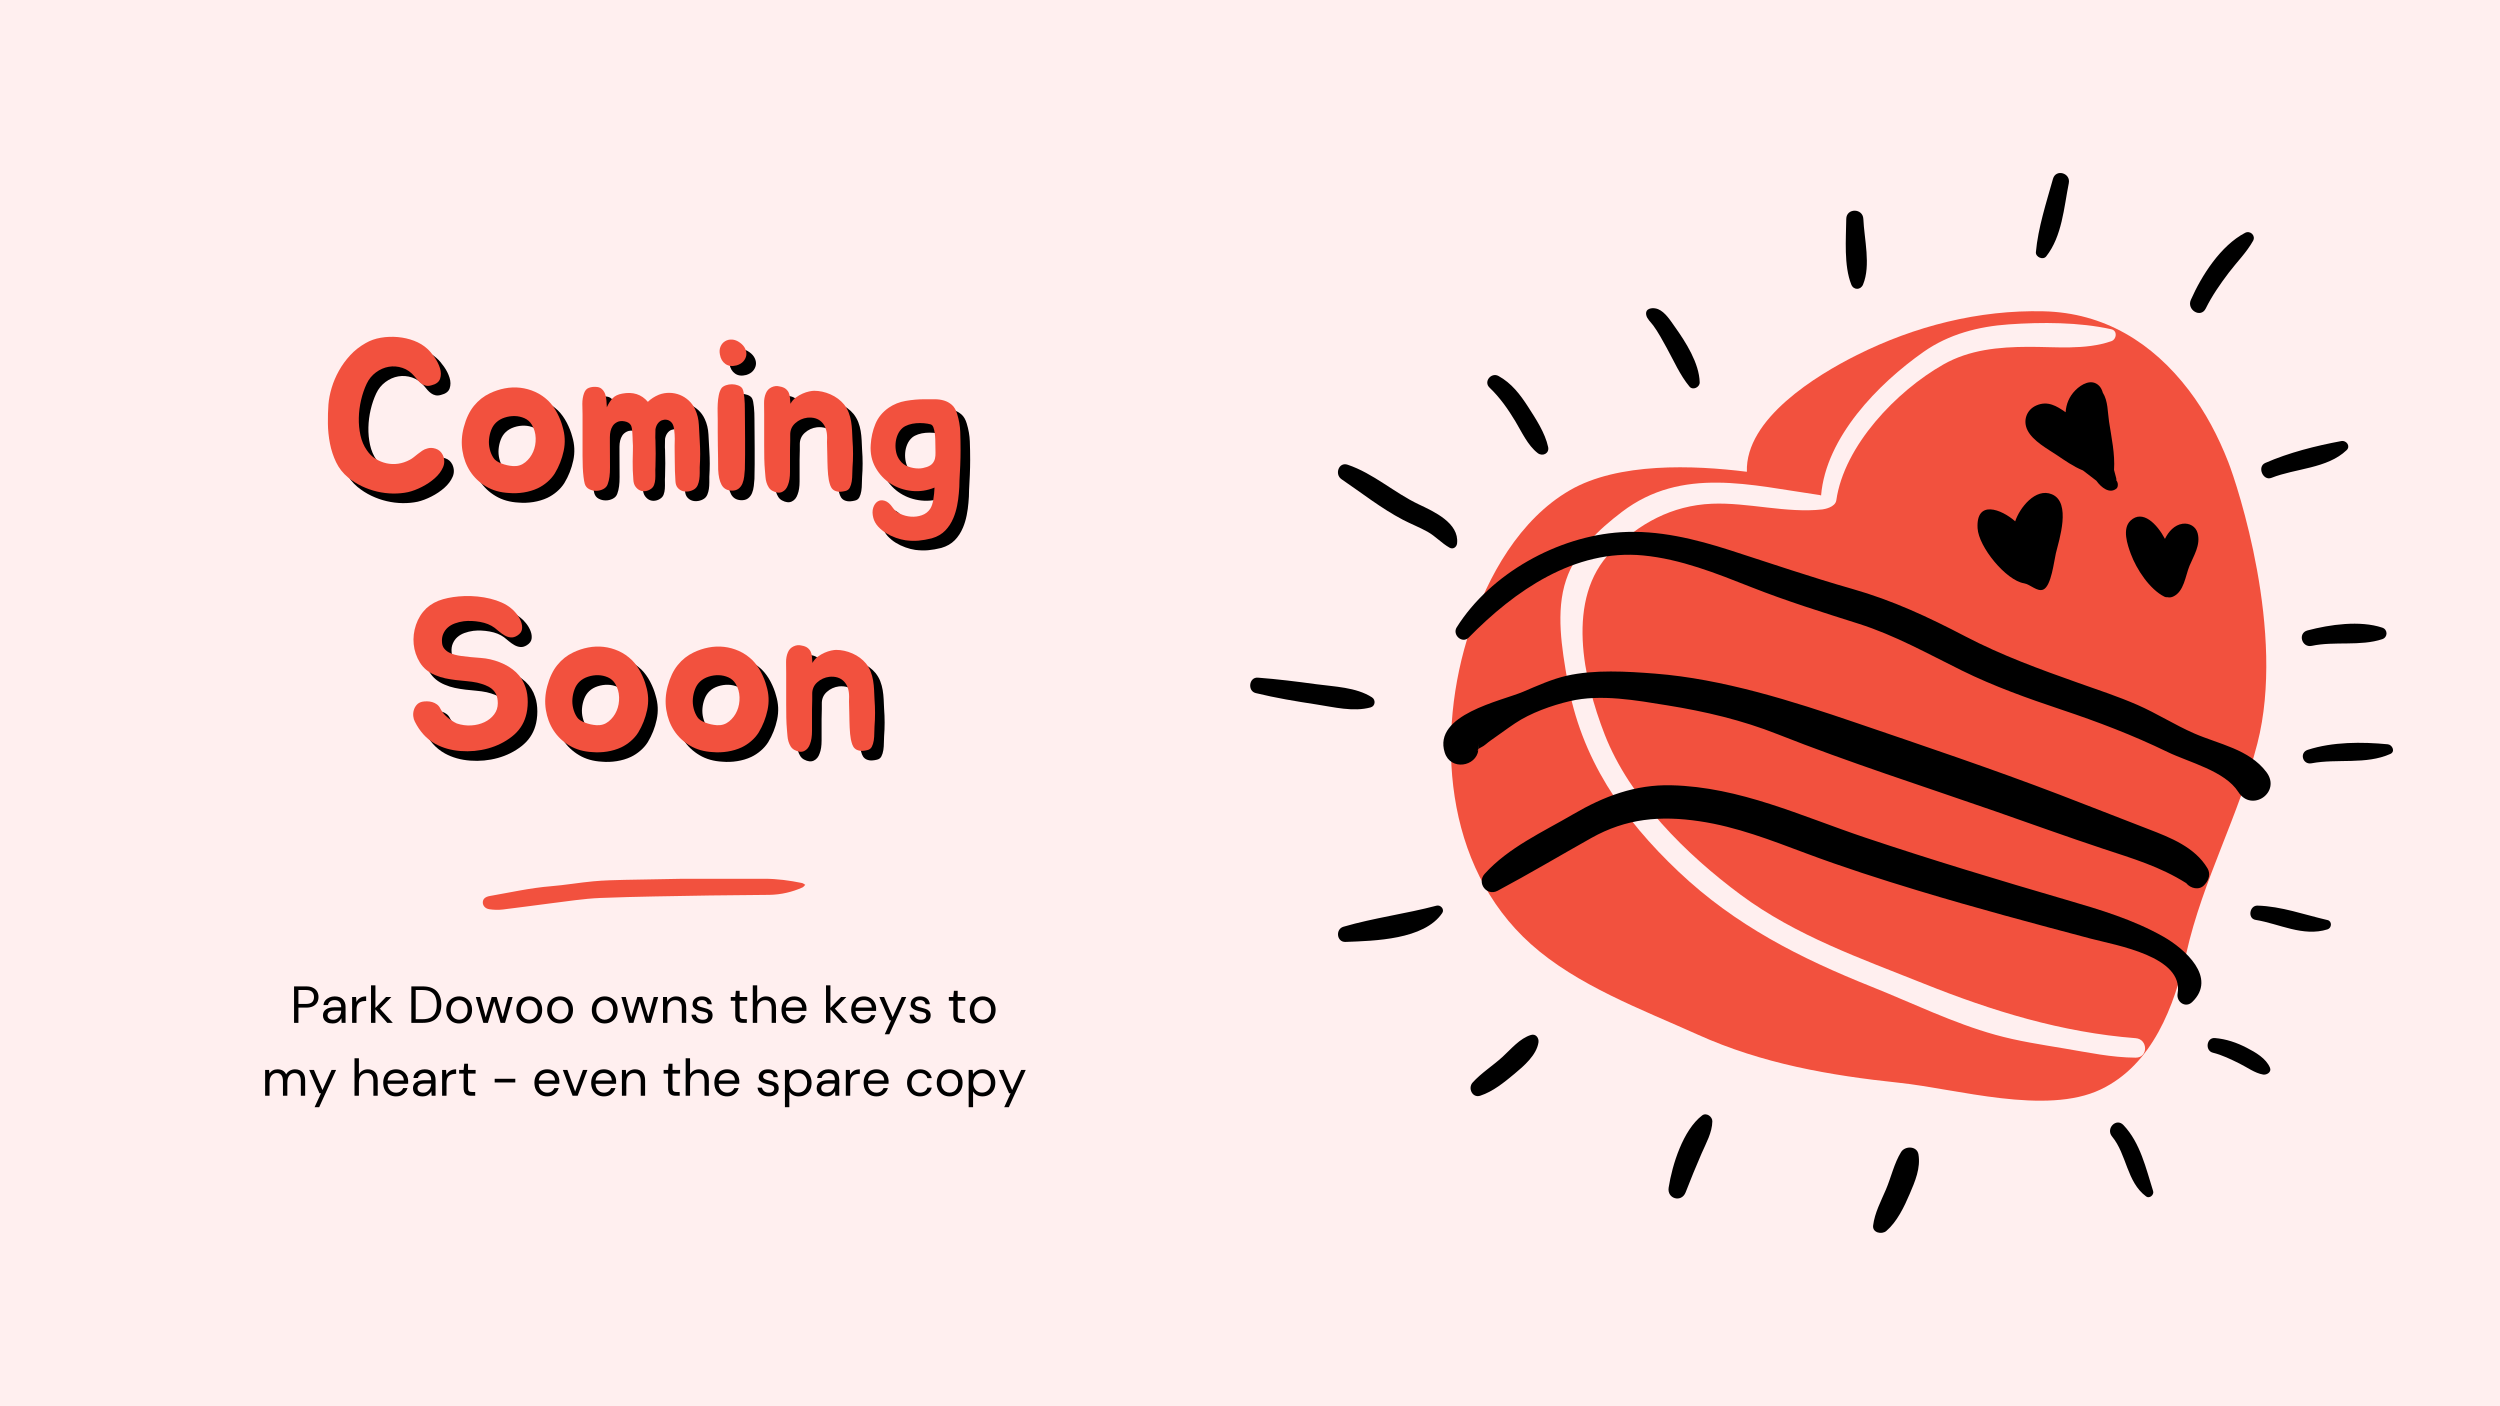 <svg xmlns="http://www.w3.org/2000/svg" width="1440" viewBox="0 0 1440 810" height="810" version="1.0"><defs><clipPath id="a"><path d="M 720.113 99.652 L 1378.387 99.652 L 1378.387 710.137 L 720.113 710.137 Z M 720.113 99.652"/></clipPath><clipPath id="b"><path d="M 278 506.172 L 463.938 506.172 L 463.938 524.172 L 278 524.172 Z M 278 506.172"/></clipPath></defs><path fill="#FFF" d="M-144 -81H1584V891H-144z"/><path fill="#FFF" d="M-144 -81H1584V891H-144z"/><path fill="#FFEFEF" d="M-144 -81H1584V891H-144z"/><path fill="#F2513E" d="M 1300.262 428.191 C 1289.52 470.066 1268.852 506.699 1259.273 549.219 C 1252.496 579.301 1239.949 613.262 1210.008 627.523 C 1178.43 642.559 1127.199 627.199 1094.012 623.695 C 1053.77 619.438 1015.016 612.684 977.926 595.953 C 945.594 581.367 908.484 567.711 881.758 543.773 C 831.527 498.785 826.703 423.184 846.816 362.598 C 857.039 331.816 875.34 299.086 904.277 282.359 C 932.109 266.277 975.242 267.855 1006.199 271.742 C 1005.223 241.211 1046.137 216.227 1069.625 204.477 C 1102.941 187.812 1139.773 178.426 1177.148 179.309 C 1211.961 180.137 1239.875 197.363 1260.793 224.793 C 1270.34 237.309 1277.742 251.441 1283.461 266.078 C 1288.871 279.918 1316.691 364.16 1300.262 428.191"/><path fill="#FFEFEF" d="M 1230.16 609.215 C 1216.285 609.152 1202.711 606.207 1189.07 603.922 C 1175.703 601.684 1162.414 599.684 1149.328 596.043 C 1124.926 589.254 1101.602 577.777 1078.105 568.383 C 1036.637 551.793 999.605 533.039 966.914 502.125 C 934.371 471.352 910.523 436.734 902.836 392.004 C 899.656 373.535 895.973 352.223 902.082 334.035 C 907.672 317.398 920.594 305.23 934.223 294.855 C 968.914 268.453 1008.672 279.547 1048.125 285.148 C 1048.453 285.195 1048.695 285.312 1048.941 285.426 C 1051.707 251.906 1081.742 221.09 1108.012 202.656 C 1122.551 192.457 1139.551 188.059 1157.074 186.836 C 1175.973 185.516 1197.594 185.52 1216.125 189.656 C 1219.789 190.473 1219.227 195.445 1216.125 196.523 C 1201.078 201.758 1183.883 199.707 1168.219 199.777 C 1151.211 199.859 1134.402 201.398 1119.316 209.969 C 1092.348 225.293 1062.242 256.648 1057.711 288.18 C 1057.117 292.27 1050.625 293.316 1049.691 293.422 C 1029.086 295.75 1006.672 289.281 986.062 290.152 C 963.059 291.121 943.961 301.508 928.012 317.777 C 901.648 344.668 911.938 391.352 924.309 423.094 C 938.691 459.98 971.344 492.199 1002.688 515.434 C 1034.504 539.02 1071.844 552.055 1108.246 566.621 C 1147.555 582.355 1187.605 594.703 1230.16 597.996 C 1237.285 598.547 1237.469 609.25 1230.16 609.215"/><path d="M 1246.203 539.57 C 1228.746 529.652 1209.555 523.965 1190.422 518.375 C 1151.535 507.012 1112.602 495.293 1074.191 482.398 C 1037.395 470.043 1002.219 453.285 962.676 452.316 C 941.906 451.809 923.828 458.656 906.09 469.039 C 888.664 479.242 868.836 488.16 855.156 503.344 C 850.469 508.543 856.336 516.438 862.656 513.062 C 880.855 503.344 898.609 492.793 916.598 482.684 C 936.672 471.41 956.371 469.66 979.004 473.051 C 1000.383 476.246 1019.945 483.914 1040.035 491.43 C 1061.402 499.422 1083.125 506.414 1104.957 513.023 C 1137.777 522.949 1171.055 531.855 1204.211 540.645 C 1218.926 544.547 1258.004 550.828 1254.297 572.309 C 1253.469 577.074 1258.844 580.883 1262.684 577.191 C 1277.336 563.113 1258.312 546.453 1246.203 539.57 Z M 1237.453 477.562 C 1220.379 470.996 1203.367 464.258 1186.285 457.715 C 1147.609 442.914 1108.246 429.703 1069.07 416.316 C 1032.375 403.781 992.234 391.039 953.383 388.008 C 937.039 386.734 918.449 385.578 902.336 389.242 C 893.738 391.203 885.398 395.031 877.312 398.453 C 864.676 403.793 825.254 411.629 832.156 433.449 C 835.562 444.23 850.402 441.504 851.531 432.043 C 851.266 432.77 850.824 432.301 851.562 431.508 C 851.629 430.465 851.582 429.363 851.289 428.172 C 851.672 429.715 851.727 430.742 851.668 431.406 C 851.984 431.094 852.484 430.742 853.254 430.402 C 854.984 429.633 856.805 427.77 858.402 426.672 C 863.195 423.371 867.859 419.844 872.695 416.613 C 881.629 410.637 893.691 406.336 904.227 403.855 C 922.102 399.652 942.465 403.398 960.312 406.273 C 982.141 409.797 1003.262 414.746 1023.875 422.898 C 1065.125 439.215 1107.434 452.734 1149.316 467.316 C 1170.055 474.535 1190.68 482.027 1211.527 488.926 C 1228.5 494.543 1244.16 499.148 1259.242 508.672 C 1261.703 511.789 1266.871 513.066 1269.801 509.633 L 1270.371 508.965 C 1272.48 506.492 1273.254 503.074 1271.508 500.137 C 1264.27 487.957 1250.121 482.434 1237.453 477.562 Z M 1289.25 456.145 C 1281.523 444.02 1260.777 439.098 1248.512 433.145 C 1228.43 423.391 1208.512 415.832 1187.352 408.75 C 1167.832 402.215 1148.52 395.34 1130.027 386.219 C 1110.316 376.496 1091.539 365.93 1070.484 359.246 C 1049.645 352.633 1029.02 346.219 1008.664 338.176 C 988.613 330.258 968.094 322.023 946.445 319.938 C 907.043 316.129 872.402 340.273 846.004 367.215 C 842.266 371.031 836.367 365.652 839.055 361.363 C 858.496 330.371 897.242 308.855 933.621 306.559 C 955.09 305.199 976.41 310.461 996.691 316.984 C 1020.133 324.535 1043.242 332.469 1066.941 339.215 C 1090.191 345.832 1110.648 355.391 1131.992 366.539 C 1152.906 377.465 1174.906 385.496 1197.113 393.352 C 1208.488 397.379 1220.051 401.172 1231.117 406.004 C 1242.289 410.891 1252.605 417.52 1263.766 422.406 C 1278.09 428.688 1295.484 431.484 1305.457 444.723 C 1314.234 456.375 1296.949 468.211 1289.25 456.145"/><path d="M 1265.855 307.164 C 1264.824 303.23 1261.09 301.117 1257.129 301.688 C 1252.461 302.363 1249.055 306.207 1247.008 310.391 C 1242.484 301.867 1234.191 293.281 1227.172 299.891 C 1222.25 304.523 1225.398 313.789 1227.359 319.074 C 1230.613 327.84 1238.199 339.473 1246.727 343.711 C 1247.324 344.012 1247.93 344.078 1248.5 343.996 C 1249.473 344.227 1250.574 344.141 1251.664 343.656 C 1258.031 340.84 1258.773 331.68 1261.145 325.941 C 1263.594 320.02 1267.641 313.953 1265.855 307.164 Z M 1181.941 284.73 C 1172.449 280.715 1163.258 292.625 1160.754 300.285 C 1152.82 293.258 1138.156 287.652 1139.082 304.234 C 1139.684 315.043 1155.469 334.324 1165.852 335.984 C 1169.465 336.562 1173.527 341.137 1176.992 339.555 C 1181.594 337.449 1183.121 323.078 1184.168 318.754 C 1186.059 310.961 1193.164 289.48 1181.941 284.73 Z M 1219.805 278.398 C 1219.973 279.441 1219.918 280.746 1218.992 281.48 C 1215.109 284.562 1210.363 280.906 1207.504 276.898 C 1204.941 274.906 1202.371 272.926 1199.777 270.973 C 1194.316 268.785 1188.887 264.926 1185.027 262.328 C 1179.387 258.535 1170.984 254.09 1167.836 247.812 C 1165.074 242.297 1167.27 236.012 1172.938 233.539 C 1179.516 230.664 1184.695 233.895 1189.773 237.441 C 1189.785 237.418 1189.789 237.391 1189.797 237.363 C 1190.137 232.785 1191.797 228.484 1195.355 224.859 C 1198.832 221.324 1204.699 217.914 1209.008 222.141 C 1210.094 223.211 1210.789 224.629 1211.23 226.211 C 1214.246 230.883 1213.996 237.566 1214.824 242.965 C 1216.215 252.043 1218.293 261.465 1217.684 270.688 C 1218.102 272.273 1218.535 273.855 1218.941 275.441 C 1219.055 275.871 1219.055 276.285 1219.008 276.68 C 1219.418 277.223 1219.711 277.801 1219.805 278.398"/><g clip-path="url(#a)"><path d="M 880.188 234.336 C 875.637 227.258 870.617 220.668 863.117 216.562 C 858.973 214.289 854.367 219.82 857.957 223.25 C 863.887 228.906 868.598 235.617 872.809 242.609 C 876.531 248.797 879.922 256.469 885.711 260.98 C 888.492 263.141 892.531 261.223 891.727 257.48 C 889.984 249.352 884.633 241.242 880.188 234.336 Z M 817.148 290.484 C 803.035 283.789 791.105 272.703 776.223 267.672 C 771.078 265.93 768.621 273.254 772.703 276.02 C 784.297 283.895 795.609 292.859 808.039 299.371 C 812.688 301.801 817.605 303.703 822.188 306.25 C 826.863 308.852 830.371 312.898 834.969 315.473 C 837.016 316.621 839.035 315.113 839.273 313.008 C 840.59 301.199 825.809 294.598 817.148 290.484 Z M 789.496 407.461 C 792.211 406.715 792.508 403.117 790.258 401.668 C 781.133 395.801 768.586 395.531 758.082 394.094 C 746.918 392.559 735.766 391.188 724.527 390.324 C 719.406 389.934 718.402 398.027 723.32 399.223 C 734.844 402.035 746.492 403.965 758.211 405.754 C 768.199 407.281 779.574 410.195 789.496 407.461 Z M 827.453 521.66 C 809.77 526.344 791.348 528.684 773.824 533.801 C 769.121 535.172 769.859 542.742 775.008 542.547 C 791.594 541.918 820.273 541.336 830.727 525.918 C 832.191 523.754 829.773 521.043 827.453 521.66 Z M 881.875 596.129 C 875.395 598.078 870.324 604.32 865.449 608.773 C 859.93 613.816 853.203 618.027 848.215 623.566 C 845.367 626.727 848.078 632.637 852.621 631.133 C 859.98 628.719 866.426 623.438 872.312 618.543 C 877.695 614.07 885.09 607.73 886.16 600.41 C 886.52 597.934 884.672 595.285 881.875 596.129 Z M 980.43 642.492 C 969.441 650.891 963.195 670.891 961.141 684.078 C 960.133 690.531 968.535 692.914 970.926 686.777 C 973.863 679.242 976.883 671.785 980.117 664.375 C 982.672 658.523 986.219 652.328 986.312 645.867 C 986.355 643.164 982.852 640.641 980.43 642.492 Z M 1095.031 663.574 C 1091.031 669.992 1089.254 678.281 1086.266 685.246 C 1083.383 691.992 1079.84 698.57 1078.918 705.891 C 1078.395 710.098 1083.949 711.25 1086.523 709.039 C 1092.746 703.695 1096.805 695.133 1099.984 687.703 C 1103.07 680.5 1106.379 672.805 1105.02 664.875 C 1104.176 659.988 1097.312 659.898 1095.031 663.574 Z M 1223.105 648.035 C 1218.914 643.629 1212.785 650.082 1216.531 654.613 C 1225.109 664.977 1224.883 680.762 1236.172 689.16 C 1238.117 690.609 1240.879 688.215 1240.199 686.062 C 1236.059 672.957 1232.836 658.277 1223.105 648.035 Z M 1294.164 603.543 C 1288.355 600.539 1282.293 598.457 1275.762 597.914 C 1270.902 597.512 1269.965 605.215 1274.613 606.355 C 1279.941 607.668 1284.961 610.156 1289.867 612.559 C 1294.172 614.664 1298.781 618.141 1303.559 618.949 C 1305.641 619.297 1308.562 617.508 1307.508 615 C 1305.246 609.594 1299.176 606.141 1294.164 603.543 Z M 1340.629 529.953 C 1327.348 526.906 1314.035 521.996 1300.316 521.633 C 1295.727 521.516 1294.477 529.074 1299.207 529.852 C 1312.949 532.098 1326.535 539.727 1340.629 535.32 C 1343.133 534.539 1343.418 530.598 1340.629 529.953 Z M 1375.367 428.711 C 1360.469 427.277 1343.613 427.246 1329.266 431.898 C 1324.293 433.508 1326.34 440.621 1331.406 439.664 C 1346.289 436.848 1362.746 440.594 1376.867 434.262 C 1379.844 432.922 1377.953 428.957 1375.367 428.711 Z M 1331.566 372.012 C 1344.602 369.227 1359.648 372.363 1372.188 368.16 C 1375.449 367.066 1375.457 362.613 1372.188 361.523 C 1359.352 357.242 1341.973 359.719 1329.113 363.129 C 1323.348 364.656 1325.789 373.246 1331.566 372.012 Z M 1308.387 275.234 C 1322.129 269.758 1340.523 269.953 1351.652 259.285 C 1354.07 256.973 1351.508 253.512 1348.609 254.051 C 1334.023 256.762 1318.383 260.695 1304.777 266.668 C 1299.969 268.777 1303.445 277.203 1308.387 275.234 Z M 1297.766 138.719 C 1299.438 135.711 1296.129 132.559 1293.164 134.117 C 1279.121 141.484 1268.152 158.633 1261.93 172.719 C 1259.398 178.434 1267.621 183.523 1270.492 177.719 C 1274.152 170.32 1278.832 163.605 1283.809 157.035 C 1288.387 150.988 1294.074 145.359 1297.766 138.719 Z M 1182.512 103.023 C 1178.734 116.539 1173.926 131.207 1172.672 145.207 C 1172.418 148.066 1176.773 150.008 1178.621 147.672 C 1187.773 136.055 1188.809 119.555 1191.625 105.539 C 1192.82 99.633 1184.168 97.105 1182.512 103.023 Z M 1063.445 126.105 C 1063.305 137.723 1062.004 152.941 1066.336 163.879 C 1067.668 167.242 1071.766 167.164 1073.121 163.879 C 1077.695 152.824 1073.781 137.703 1073.285 126.105 C 1073.016 119.809 1063.52 119.746 1063.445 126.105 Z M 973.148 222.676 C 967.66 216.059 964.137 207.84 960.004 200.348 C 957.617 196.02 955.258 191.598 952.355 187.582 C 951.051 185.777 948.672 183.711 948.227 181.449 C 947.41 177.277 952.316 176.953 955.004 178.051 C 959.207 179.766 962.246 184.785 964.766 188.312 C 970.957 196.973 978.773 209.246 979.027 220.238 C 979.094 223.066 975.086 225.008 973.148 222.676"/></g><g clip-path="url(#b)"><path fill="#F2513E" d="M 393.496 506.172 C 410.879 506.172 425.621 506.203 440.332 506.172 C 447.625 506.172 454.832 507.156 461.945 508.617 C 462.637 508.766 463.207 509.301 463.836 509.66 C 463.297 510.164 462.875 510.852 462.246 511.148 C 456.273 513.859 449.789 515.32 443.211 515.441 C 431.746 515.648 420.277 515.59 408.84 515.797 C 387.824 516.184 366.809 516.395 345.793 517.23 C 336.066 517.617 326.398 519.227 316.703 520.387 C 307.668 521.488 298.691 522.832 289.652 523.875 C 287.07 524.172 284.461 524.113 281.906 523.727 C 279.387 523.367 278.035 521.578 278.094 519.703 C 278.156 517.824 279.445 516.574 282.117 516.098 C 293.855 514.07 305.473 511.418 317.395 510.465 C 325.527 509.809 333.633 508.379 341.77 507.633 C 347.746 507.066 353.777 506.945 359.812 506.797 C 371.91 506.531 384.039 506.352 393.496 506.172 Z M 393.496 506.172"/></g><g><g><g><path d="M 71.375 -21 C 72.457 -18.582 72.5 -16.227 71.5 -13.938 C 70.5 -11.645 68.914 -9.539 66.75 -7.625 C 64.582 -5.707 62.102 -4.039 59.312 -2.625 C 56.52 -1.207 53.875 -0.207 51.375 0.375 C 48.625 0.957 45.727 1.227 42.688 1.188 C 39.645 1.145 36.602 0.77 33.562 0.062 C 30.52 -0.645 27.562 -1.688 24.688 -3.062 C 21.812 -4.438 19.164 -6.125 16.75 -8.125 C 13.832 -10.539 11.562 -13.438 9.938 -16.812 C 8.312 -20.188 7.125 -23.789 6.375 -27.625 C 5.625 -31.457 5.227 -35.312 5.188 -39.188 C 5.145 -43.062 5.25 -46.707 5.5 -50.125 C 5.75 -53.207 6.375 -56.414 7.375 -59.75 C 8.375 -63.082 9.77 -66.352 11.562 -69.562 C 13.352 -72.77 15.52 -75.75 18.062 -78.5 C 20.602 -81.25 23.582 -83.582 27 -85.5 C 29.582 -87 32.477 -88.02 35.688 -88.562 C 38.895 -89.102 42.145 -89.227 45.438 -88.938 C 48.727 -88.645 51.852 -87.938 54.812 -86.812 C 57.77 -85.688 60.289 -84.164 62.375 -82.25 C 63.707 -81.082 65.102 -79.457 66.562 -77.375 C 68.02 -75.289 69.082 -73.164 69.75 -71 C 70.414 -68.832 70.438 -66.812 69.812 -64.938 C 69.188 -63.062 67.5 -61.789 64.75 -61.125 C 63.582 -60.789 62.539 -60.727 61.625 -60.938 C 60.707 -61.145 59.875 -61.52 59.125 -62.062 C 58.375 -62.602 57.664 -63.25 57 -64 C 56.332 -64.75 55.707 -65.5 55.125 -66.25 C 53.125 -68.664 50.789 -70.312 48.125 -71.188 C 45.457 -72.062 42.812 -72.27 40.188 -71.812 C 37.562 -71.352 35.102 -70.27 32.812 -68.562 C 30.52 -66.852 28.75 -64.664 27.5 -62 C 26.164 -59.164 25.102 -56.062 24.312 -52.688 C 23.52 -49.312 23.082 -45.895 23 -42.438 C 22.914 -38.977 23.227 -35.625 23.938 -32.375 C 24.645 -29.125 25.875 -26.25 27.625 -23.75 C 28.957 -21.75 30.602 -20.125 32.562 -18.875 C 34.52 -17.625 36.625 -16.75 38.875 -16.25 C 41.125 -15.75 43.395 -15.664 45.688 -16 C 47.977 -16.332 50.207 -17.082 52.375 -18.25 C 53.039 -18.582 53.77 -19.062 54.562 -19.688 C 55.352 -20.312 56.164 -20.957 57 -21.625 C 57.832 -22.289 58.688 -22.914 59.562 -23.5 C 60.438 -24.082 61.375 -24.5 62.375 -24.75 C 63.875 -25.25 65.52 -25.207 67.312 -24.625 C 69.102 -24.039 70.457 -22.832 71.375 -21 Z M 71.375 -21" transform="translate(189.204 288.614)"/></g></g></g><g><g><g><path d="M 21.125 -56.5 C 23.875 -57.832 26.75 -58.789 29.75 -59.375 C 32.75 -59.957 35.727 -60.082 38.688 -59.75 C 41.645 -59.414 44.52 -58.625 47.312 -57.375 C 50.102 -56.125 52.664 -54.375 55 -52.125 C 56.914 -50.207 58.582 -47.895 60 -45.188 C 61.414 -42.477 62.457 -39.832 63.125 -37.25 C 64.539 -32.664 64.75 -28.039 63.75 -23.375 C 62.75 -18.707 61.039 -14.375 58.625 -10.375 C 57.457 -8.539 56.02 -6.895 54.312 -5.438 C 52.602 -3.977 50.789 -2.789 48.875 -1.875 C 46.375 -0.707 43.664 0.102 40.75 0.562 C 37.832 1.02 35 1.125 32.25 0.875 C 27.25 0.625 22.852 -0.625 19.062 -2.875 C 15.27 -5.125 12.227 -8 9.938 -11.5 C 7.645 -15 6.145 -18.977 5.438 -23.438 C 4.727 -27.895 5 -32.457 6.25 -37.125 C 7.582 -42.125 9.52 -46.188 12.062 -49.312 C 14.602 -52.438 17.625 -54.832 21.125 -56.5 Z M 24.875 -39.75 C 23.625 -38.582 22.664 -37.125 22 -35.375 C 21.332 -33.625 20.914 -31.812 20.75 -29.938 C 20.582 -28.062 20.727 -26.188 21.188 -24.312 C 21.645 -22.438 22.375 -20.75 23.375 -19.25 C 24.207 -18 25.707 -16.957 27.875 -16.125 C 30.039 -15.289 32.289 -14.789 34.625 -14.625 C 37.289 -14.457 39.625 -15.188 41.625 -16.812 C 43.625 -18.438 45.145 -20.457 46.188 -22.875 C 47.227 -25.289 47.707 -27.914 47.625 -30.75 C 47.539 -33.582 46.789 -36.164 45.375 -38.5 C 44.375 -40.164 42.977 -41.395 41.188 -42.188 C 39.395 -42.977 37.52 -43.395 35.562 -43.438 C 33.602 -43.477 31.664 -43.188 29.75 -42.562 C 27.832 -41.938 26.207 -41 24.875 -39.75 Z M 24.875 -39.75" transform="translate(266.45 288.614)"/></g></g></g><g><g><g><path d="M 72.75 -29.125 C 72.914 -26.457 73 -23.938 73 -21.562 C 73 -19.188 72.914 -16.664 72.75 -14 C 72.75 -13 72.75 -11.875 72.75 -10.625 C 72.75 -9.375 72.664 -8.164 72.5 -7 C 72.332 -5.832 72.039 -4.75 71.625 -3.75 C 71.207 -2.75 70.582 -1.957 69.75 -1.375 C 68.75 -0.707 67.625 -0.27 66.375 -0.062 C 65.125 0.145 63.957 0.082 62.875 -0.25 C 61.789 -0.582 60.852 -1.207 60.062 -2.125 C 59.27 -3.039 58.832 -4.332 58.75 -6 C 58.5 -9.832 58.375 -13.664 58.375 -17.5 C 58.375 -19.414 58.352 -21.25 58.312 -23 C 58.27 -24.75 58.289 -27.207 58.375 -30.375 C 58.375 -31.957 58.25 -33.77 58 -35.812 C 57.75 -37.852 57.125 -39.289 56.125 -40.125 C 55.375 -40.789 54.539 -41.188 53.625 -41.312 C 52.707 -41.438 51.812 -41.332 50.938 -41 C 50.062 -40.664 49.289 -40.062 48.625 -39.188 C 47.957 -38.312 47.5 -37.207 47.25 -35.875 C 47.25 -34.789 47.227 -33.688 47.188 -32.562 C 47.145 -31.438 47.164 -30.375 47.25 -29.375 C 47.332 -26.707 47.375 -24.188 47.375 -21.812 C 47.375 -19.438 47.332 -16.914 47.25 -14.25 C 47.164 -13.164 47.145 -12 47.188 -10.75 C 47.227 -9.5 47.207 -8.27 47.125 -7.062 C 47.039 -5.852 46.812 -4.75 46.438 -3.75 C 46.062 -2.75 45.414 -1.957 44.5 -1.375 C 43.5 -0.707 42.438 -0.312 41.312 -0.188 C 40.188 -0.062 39.145 -0.227 38.188 -0.688 C 37.227 -1.145 36.395 -1.875 35.688 -2.875 C 34.977 -3.875 34.582 -5.207 34.5 -6.875 C 34.332 -8.789 34.227 -10.562 34.188 -12.188 C 34.145 -13.812 34.125 -15.539 34.125 -17.375 C 34.125 -19.289 34.164 -21.27 34.25 -23.312 C 34.332 -25.352 34.289 -27.332 34.125 -29.25 C 34.125 -29.832 34.102 -30.52 34.062 -31.312 C 34.02 -32.102 33.977 -32.914 33.938 -33.75 C 33.895 -34.582 33.812 -35.395 33.688 -36.188 C 33.562 -36.977 33.375 -37.625 33.125 -38.125 C 32.457 -39.289 31.27 -40.039 29.562 -40.375 C 27.852 -40.707 26.414 -40.582 25.25 -40 C 24.082 -39.414 23.207 -38.664 22.625 -37.75 C 22.039 -36.832 21.625 -35.832 21.375 -34.75 C 21.125 -33.664 21 -32.52 21 -31.312 C 21 -30.102 21 -28.957 21 -27.875 C 21 -22.457 21.02 -17.77 21.062 -13.812 C 21.102 -9.852 20.664 -6.664 19.75 -4.25 C 19.332 -3 18.477 -2.039 17.188 -1.375 C 15.895 -0.707 14.52 -0.375 13.062 -0.375 C 11.602 -0.375 10.25 -0.707 9 -1.375 C 7.75 -2.039 6.914 -3.082 6.5 -4.5 C 6.25 -5.414 6.02 -6.727 5.812 -8.438 C 5.602 -10.145 5.457 -12.039 5.375 -14.125 C 5.289 -16.207 5.25 -18.312 5.25 -20.438 C 5.25 -22.562 5.25 -24.5 5.25 -26.25 L 5.25 -44.25 C 5.164 -46.164 5.125 -48.25 5.125 -50.5 C 5.125 -52.75 5.457 -54.789 6.125 -56.625 C 6.707 -58.207 7.625 -59.227 8.875 -59.688 C 10.125 -60.145 11.414 -60.332 12.75 -60.25 C 14.25 -60.25 15.438 -59.852 16.312 -59.062 C 17.188 -58.27 17.832 -57.312 18.25 -56.188 C 18.664 -55.062 18.914 -53.812 19 -52.438 C 19.082 -51.062 19.164 -49.75 19.25 -48.5 C 20.164 -50.582 21.27 -52.312 22.562 -53.688 C 23.852 -55.062 25.707 -55.957 28.125 -56.375 C 34.289 -57.539 39.207 -55.957 42.875 -51.625 C 44.539 -53.289 46.664 -54.664 49.25 -55.75 C 51.25 -56.5 53.289 -56.852 55.375 -56.812 C 57.457 -56.77 59.438 -56.375 61.312 -55.625 C 63.188 -54.875 64.895 -53.789 66.438 -52.375 C 67.977 -50.957 69.207 -49.25 70.125 -47.25 C 71.375 -44.582 72.082 -41.625 72.25 -38.375 C 72.414 -35.125 72.582 -32.039 72.75 -29.125 Z M 72.75 -29.125" transform="translate(335.82 288.614)"/></g></g></g><g><g><g><path d="M 20.75 -47.375 C 20.75 -45.039 20.77 -42.414 20.812 -39.5 C 20.852 -36.582 20.875 -33.562 20.875 -30.438 C 20.875 -27.312 20.875 -24.227 20.875 -21.188 C 20.875 -18.145 20.832 -15.332 20.75 -12.75 C 20.664 -11.5 20.539 -10.145 20.375 -8.688 C 20.207 -7.227 19.875 -5.875 19.375 -4.625 C 18.875 -3.375 18.102 -2.352 17.062 -1.562 C 16.02 -0.77 14.625 -0.414 12.875 -0.5 C 10.289 -0.664 8.438 -1.789 7.312 -3.875 C 6.188 -5.957 5.539 -8.875 5.375 -12.625 C 5.375 -14.539 5.352 -16.75 5.312 -19.25 C 5.27 -21.75 5.227 -24.289 5.188 -26.875 C 5.145 -29.457 5.125 -31.977 5.125 -34.438 C 5.125 -36.895 5.125 -39.125 5.125 -41.125 C 5.125 -42.289 5.102 -43.707 5.062 -45.375 C 5.02 -47.039 5.039 -48.75 5.125 -50.5 C 5.207 -52.25 5.414 -53.938 5.75 -55.562 C 6.082 -57.188 6.625 -58.539 7.375 -59.625 C 7.957 -60.289 8.789 -60.812 9.875 -61.188 C 10.957 -61.562 12.102 -61.75 13.312 -61.75 C 14.52 -61.75 15.688 -61.539 16.812 -61.125 C 17.938 -60.707 18.75 -60.125 19.25 -59.375 C 19.582 -58.875 19.832 -58.164 20 -57.25 C 20.164 -56.332 20.312 -55.312 20.438 -54.188 C 20.562 -53.062 20.645 -51.895 20.688 -50.688 C 20.727 -49.477 20.75 -48.375 20.75 -47.375 Z M 16 -72.625 C 13.414 -71.957 11.27 -72.227 9.562 -73.438 C 7.852 -74.645 6.789 -76.457 6.375 -78.875 C 6.039 -80.625 6.164 -82.164 6.75 -83.5 C 7.332 -84.832 8.207 -85.852 9.375 -86.562 C 10.539 -87.27 11.875 -87.582 13.375 -87.5 C 14.875 -87.414 16.375 -86.832 17.875 -85.75 C 19.289 -84.75 20.312 -83.582 20.938 -82.25 C 21.562 -80.914 21.77 -79.625 21.562 -78.375 C 21.352 -77.125 20.789 -75.977 19.875 -74.938 C 18.957 -73.895 17.664 -73.125 16 -72.625 Z M 16 -72.625" transform="translate(413.815 288.614)"/></g></g></g><g><g><g><path d="M 5.125 -44.625 C 5.125 -46.539 5.102 -48.582 5.062 -50.75 C 5.02 -52.914 5.375 -54.875 6.125 -56.625 C 6.789 -58.207 7.895 -59.352 9.438 -60.062 C 10.977 -60.77 12.5 -60.914 14 -60.5 C 15.5 -60.25 16.664 -59.789 17.5 -59.125 C 18.332 -58.457 18.938 -57.688 19.312 -56.812 C 19.688 -55.938 19.914 -54.938 20 -53.812 C 20.082 -52.688 20.164 -51.582 20.25 -50.5 C 21.082 -52 22.125 -53.207 23.375 -54.125 C 24.625 -55.039 25.914 -55.789 27.25 -56.375 C 28.582 -56.957 29.852 -57.375 31.062 -57.625 C 32.27 -57.875 33.207 -58 33.875 -58 C 37.039 -58 40.188 -57.312 43.312 -55.938 C 46.438 -54.562 49.039 -52.625 51.125 -50.125 C 52.289 -48.625 53.188 -47.062 53.812 -45.438 C 54.438 -43.812 54.895 -42.125 55.188 -40.375 C 55.477 -38.625 55.664 -36.852 55.75 -35.062 C 55.832 -33.27 55.914 -31.457 56 -29.625 C 56.414 -24.289 56.414 -19 56 -13.75 C 55.914 -12.664 55.875 -11.414 55.875 -10 C 55.875 -8.582 55.77 -7.188 55.562 -5.812 C 55.352 -4.438 54.977 -3.227 54.438 -2.188 C 53.895 -1.145 53 -0.5 51.75 -0.25 C 50 0.164 48.562 0.27 47.438 0.062 C 46.312 -0.145 45.414 -0.539 44.75 -1.125 C 44.082 -1.707 43.582 -2.457 43.25 -3.375 C 42.914 -4.289 42.625 -5.332 42.375 -6.5 C 42.207 -7.414 42.062 -8.477 41.938 -9.688 C 41.812 -10.895 41.727 -12.125 41.688 -13.375 C 41.645 -14.625 41.602 -15.852 41.562 -17.062 C 41.52 -18.27 41.5 -19.375 41.5 -20.375 C 41.5 -21.957 41.457 -23.707 41.375 -25.625 C 41.289 -27.539 41.289 -29.332 41.375 -31 C 41.375 -34.914 40.352 -37.895 38.312 -39.938 C 36.27 -41.977 33.5 -42.832 30 -42.5 C 27.332 -42.164 25 -41.102 23 -39.312 C 21 -37.52 20.039 -35.207 20.125 -32.375 C 20.125 -31.289 20.125 -30.289 20.125 -29.375 C 20.125 -28.457 20.102 -27.539 20.062 -26.625 C 20.02 -25.707 20 -24.707 20 -23.625 C 20 -22.539 20 -21.332 20 -20 C 20 -17.25 20 -14.352 20 -11.312 C 20 -8.27 19.625 -5.789 18.875 -3.875 C 18.207 -1.875 17.082 -0.5 15.5 0.25 C 13.914 1 12.039 0.789 9.875 -0.375 C 8.957 -0.875 8.227 -1.562 7.688 -2.438 C 7.145 -3.312 6.727 -4.25 6.438 -5.25 C 6.145 -6.25 5.957 -7.27 5.875 -8.312 C 5.789 -9.352 5.707 -10.332 5.625 -11.25 C 5.375 -14 5.227 -16.562 5.188 -18.938 C 5.145 -21.312 5.125 -23.875 5.125 -26.625 Z M 5.125 -44.625" transform="translate(440.563 288.614)"/></g></g></g><g><g><g><path d="M 56.875 -23.625 C 56.875 -20.957 56.812 -18.082 56.688 -15 C 56.562 -11.914 56.414 -9.039 56.25 -6.375 C 56.25 -3.875 56.125 -1.375 55.875 1.125 C 55.707 3.289 55.375 5.645 54.875 8.188 C 54.375 10.727 53.664 13.082 52.75 15.25 C 51.582 18.082 50 20.52 48 22.562 C 46 24.602 43.414 26.082 40.25 27 C 37.582 27.664 35.082 28.102 32.75 28.312 C 30.414 28.52 27.914 28.457 25.25 28.125 C 23.5 27.875 21.625 27.395 19.625 26.688 C 17.625 25.977 15.75 25.082 14 24 C 12.25 22.914 10.707 21.645 9.375 20.188 C 8.039 18.727 7.125 17.082 6.625 15.25 C 6.039 13 6.02 11.039 6.562 9.375 C 7.102 7.707 7.957 6.5 9.125 5.75 C 10.289 5 11.664 4.875 13.25 5.375 C 14.832 5.875 16.332 7.164 17.75 9.25 C 18.75 10.75 20.207 11.957 22.125 12.875 C 24.039 13.789 26.082 14.332 28.25 14.5 C 30.414 14.664 32.52 14.395 34.562 13.688 C 36.602 12.977 38.207 11.75 39.375 10 C 40.207 8.75 40.812 6.957 41.188 4.625 C 41.562 2.289 41.789 0 41.875 -2.25 C 37.625 -0.5 33.27 0.145 28.812 -0.312 C 24.352 -0.77 20.312 -2.145 16.688 -4.438 C 13.062 -6.727 10.145 -9.812 7.938 -13.688 C 5.727 -17.562 4.789 -21.957 5.125 -26.875 C 5.375 -31.125 6.27 -35.125 7.812 -38.875 C 9.352 -42.625 11.914 -45.75 15.5 -48.25 C 18.414 -50.25 21.707 -51.562 25.375 -52.188 C 29.039 -52.812 32.582 -53.125 36 -53.125 C 38 -53.125 39.977 -53.125 41.938 -53.125 C 43.895 -53.125 45.707 -52.875 47.375 -52.375 C 49.039 -51.875 50.539 -51.039 51.875 -49.875 C 53.207 -48.707 54.207 -47 54.875 -44.75 C 55.957 -41.25 56.562 -37.789 56.688 -34.375 C 56.812 -30.957 56.875 -27.375 56.875 -23.625 Z M 32.75 -13.25 C 33.582 -13.25 34.395 -13.332 35.188 -13.5 C 35.977 -13.664 36.75 -13.875 37.5 -14.125 C 38.914 -14.625 39.977 -15.289 40.688 -16.125 C 41.395 -16.957 41.875 -17.895 42.125 -18.938 C 42.375 -19.977 42.477 -21.125 42.438 -22.375 C 42.395 -23.625 42.375 -24.914 42.375 -26.25 C 42.375 -27.332 42.352 -28.539 42.312 -29.875 C 42.27 -31.207 42.164 -32.477 42 -33.688 C 41.832 -34.895 41.582 -35.957 41.25 -36.875 C 40.914 -37.789 40.414 -38.375 39.75 -38.625 C 38.582 -38.957 37.25 -39.188 35.75 -39.312 C 34.25 -39.438 32.75 -39.438 31.25 -39.312 C 29.75 -39.188 28.312 -38.895 26.938 -38.438 C 25.562 -37.977 24.414 -37.375 23.5 -36.625 C 22.25 -35.539 21.289 -34.207 20.625 -32.625 C 19.957 -31.039 19.562 -29.375 19.438 -27.625 C 19.312 -25.875 19.438 -24.164 19.812 -22.5 C 20.188 -20.832 20.875 -19.332 21.875 -18 C 23.039 -16.332 24.625 -15.125 26.625 -14.375 C 28.625 -13.625 30.664 -13.25 32.75 -13.25 Z M 32.75 -13.25" transform="translate(501.934 288.614)"/></g></g></g><g fill="#F2513E"><g><g><path d="M 71.375 -21 C 72.457 -18.582 72.5 -16.227 71.5 -13.938 C 70.5 -11.645 68.914 -9.539 66.75 -7.625 C 64.582 -5.707 62.102 -4.039 59.312 -2.625 C 56.52 -1.207 53.875 -0.207 51.375 0.375 C 48.625 0.957 45.727 1.227 42.688 1.188 C 39.645 1.145 36.602 0.77 33.562 0.062 C 30.52 -0.645 27.562 -1.688 24.688 -3.062 C 21.812 -4.438 19.164 -6.125 16.75 -8.125 C 13.832 -10.539 11.562 -13.438 9.938 -16.812 C 8.312 -20.188 7.125 -23.789 6.375 -27.625 C 5.625 -31.457 5.227 -35.312 5.188 -39.188 C 5.145 -43.062 5.25 -46.707 5.5 -50.125 C 5.75 -53.207 6.375 -56.414 7.375 -59.75 C 8.375 -63.082 9.77 -66.352 11.562 -69.562 C 13.352 -72.77 15.52 -75.75 18.062 -78.5 C 20.602 -81.25 23.582 -83.582 27 -85.5 C 29.582 -87 32.477 -88.02 35.688 -88.562 C 38.895 -89.102 42.145 -89.227 45.438 -88.938 C 48.727 -88.645 51.852 -87.938 54.812 -86.812 C 57.77 -85.688 60.289 -84.164 62.375 -82.25 C 63.707 -81.082 65.102 -79.457 66.562 -77.375 C 68.02 -75.289 69.082 -73.164 69.75 -71 C 70.414 -68.832 70.438 -66.812 69.812 -64.938 C 69.188 -63.062 67.5 -61.789 64.75 -61.125 C 63.582 -60.789 62.539 -60.727 61.625 -60.938 C 60.707 -61.145 59.875 -61.52 59.125 -62.062 C 58.375 -62.602 57.664 -63.25 57 -64 C 56.332 -64.75 55.707 -65.5 55.125 -66.25 C 53.125 -68.664 50.789 -70.312 48.125 -71.188 C 45.457 -72.062 42.812 -72.27 40.188 -71.812 C 37.562 -71.352 35.102 -70.27 32.812 -68.562 C 30.52 -66.852 28.75 -64.664 27.5 -62 C 26.164 -59.164 25.102 -56.062 24.312 -52.688 C 23.52 -49.312 23.082 -45.895 23 -42.438 C 22.914 -38.977 23.227 -35.625 23.938 -32.375 C 24.645 -29.125 25.875 -26.25 27.625 -23.75 C 28.957 -21.75 30.602 -20.125 32.562 -18.875 C 34.52 -17.625 36.625 -16.75 38.875 -16.25 C 41.125 -15.75 43.395 -15.664 45.688 -16 C 47.977 -16.332 50.207 -17.082 52.375 -18.25 C 53.039 -18.582 53.77 -19.062 54.562 -19.688 C 55.352 -20.312 56.164 -20.957 57 -21.625 C 57.832 -22.289 58.688 -22.914 59.562 -23.5 C 60.438 -24.082 61.375 -24.5 62.375 -24.75 C 63.875 -25.25 65.52 -25.207 67.312 -24.625 C 69.102 -24.039 70.457 -22.832 71.375 -21 Z M 71.375 -21" transform="translate(183.68 283.09)"/></g></g></g><g fill="#F2513E"><g><g><path d="M 21.125 -56.5 C 23.875 -57.832 26.75 -58.789 29.75 -59.375 C 32.75 -59.957 35.727 -60.082 38.688 -59.75 C 41.645 -59.414 44.52 -58.625 47.312 -57.375 C 50.102 -56.125 52.664 -54.375 55 -52.125 C 56.914 -50.207 58.582 -47.895 60 -45.188 C 61.414 -42.477 62.457 -39.832 63.125 -37.25 C 64.539 -32.664 64.75 -28.039 63.75 -23.375 C 62.75 -18.707 61.039 -14.375 58.625 -10.375 C 57.457 -8.539 56.02 -6.895 54.312 -5.438 C 52.602 -3.977 50.789 -2.789 48.875 -1.875 C 46.375 -0.707 43.664 0.102 40.75 0.562 C 37.832 1.02 35 1.125 32.25 0.875 C 27.25 0.625 22.852 -0.625 19.062 -2.875 C 15.27 -5.125 12.227 -8 9.938 -11.5 C 7.645 -15 6.145 -18.977 5.438 -23.438 C 4.727 -27.895 5 -32.457 6.25 -37.125 C 7.582 -42.125 9.52 -46.188 12.062 -49.312 C 14.602 -52.438 17.625 -54.832 21.125 -56.5 Z M 24.875 -39.75 C 23.625 -38.582 22.664 -37.125 22 -35.375 C 21.332 -33.625 20.914 -31.812 20.75 -29.938 C 20.582 -28.062 20.727 -26.188 21.188 -24.312 C 21.645 -22.438 22.375 -20.75 23.375 -19.25 C 24.207 -18 25.707 -16.957 27.875 -16.125 C 30.039 -15.289 32.289 -14.789 34.625 -14.625 C 37.289 -14.457 39.625 -15.188 41.625 -16.812 C 43.625 -18.438 45.145 -20.457 46.188 -22.875 C 47.227 -25.289 47.707 -27.914 47.625 -30.75 C 47.539 -33.582 46.789 -36.164 45.375 -38.5 C 44.375 -40.164 42.977 -41.395 41.188 -42.188 C 39.395 -42.977 37.52 -43.395 35.562 -43.438 C 33.602 -43.477 31.664 -43.188 29.75 -42.562 C 27.832 -41.938 26.207 -41 24.875 -39.75 Z M 24.875 -39.75" transform="translate(260.925 283.09)"/></g></g></g><g fill="#F2513E"><g><g><path d="M 72.75 -29.125 C 72.914 -26.457 73 -23.938 73 -21.562 C 73 -19.188 72.914 -16.664 72.75 -14 C 72.75 -13 72.75 -11.875 72.75 -10.625 C 72.75 -9.375 72.664 -8.164 72.5 -7 C 72.332 -5.832 72.039 -4.75 71.625 -3.75 C 71.207 -2.75 70.582 -1.957 69.75 -1.375 C 68.75 -0.707 67.625 -0.27 66.375 -0.062 C 65.125 0.145 63.957 0.082 62.875 -0.25 C 61.789 -0.582 60.852 -1.207 60.062 -2.125 C 59.27 -3.039 58.832 -4.332 58.75 -6 C 58.5 -9.832 58.375 -13.664 58.375 -17.5 C 58.375 -19.414 58.352 -21.25 58.312 -23 C 58.27 -24.75 58.289 -27.207 58.375 -30.375 C 58.375 -31.957 58.25 -33.77 58 -35.812 C 57.75 -37.852 57.125 -39.289 56.125 -40.125 C 55.375 -40.789 54.539 -41.188 53.625 -41.312 C 52.707 -41.438 51.812 -41.332 50.938 -41 C 50.062 -40.664 49.289 -40.062 48.625 -39.188 C 47.957 -38.312 47.5 -37.207 47.25 -35.875 C 47.25 -34.789 47.227 -33.688 47.188 -32.562 C 47.145 -31.438 47.164 -30.375 47.25 -29.375 C 47.332 -26.707 47.375 -24.188 47.375 -21.812 C 47.375 -19.438 47.332 -16.914 47.25 -14.25 C 47.164 -13.164 47.145 -12 47.188 -10.75 C 47.227 -9.5 47.207 -8.27 47.125 -7.062 C 47.039 -5.852 46.812 -4.75 46.438 -3.75 C 46.062 -2.75 45.414 -1.957 44.5 -1.375 C 43.5 -0.707 42.438 -0.312 41.312 -0.188 C 40.188 -0.062 39.145 -0.227 38.188 -0.688 C 37.227 -1.145 36.395 -1.875 35.688 -2.875 C 34.977 -3.875 34.582 -5.207 34.5 -6.875 C 34.332 -8.789 34.227 -10.562 34.188 -12.188 C 34.145 -13.812 34.125 -15.539 34.125 -17.375 C 34.125 -19.289 34.164 -21.27 34.25 -23.312 C 34.332 -25.352 34.289 -27.332 34.125 -29.25 C 34.125 -29.832 34.102 -30.52 34.062 -31.312 C 34.02 -32.102 33.977 -32.914 33.938 -33.75 C 33.895 -34.582 33.812 -35.395 33.688 -36.188 C 33.562 -36.977 33.375 -37.625 33.125 -38.125 C 32.457 -39.289 31.27 -40.039 29.562 -40.375 C 27.852 -40.707 26.414 -40.582 25.25 -40 C 24.082 -39.414 23.207 -38.664 22.625 -37.75 C 22.039 -36.832 21.625 -35.832 21.375 -34.75 C 21.125 -33.664 21 -32.52 21 -31.312 C 21 -30.102 21 -28.957 21 -27.875 C 21 -22.457 21.02 -17.77 21.062 -13.812 C 21.102 -9.852 20.664 -6.664 19.75 -4.25 C 19.332 -3 18.477 -2.039 17.188 -1.375 C 15.895 -0.707 14.52 -0.375 13.062 -0.375 C 11.602 -0.375 10.25 -0.707 9 -1.375 C 7.75 -2.039 6.914 -3.082 6.5 -4.5 C 6.25 -5.414 6.02 -6.727 5.812 -8.438 C 5.602 -10.145 5.457 -12.039 5.375 -14.125 C 5.289 -16.207 5.25 -18.312 5.25 -20.438 C 5.25 -22.562 5.25 -24.5 5.25 -26.25 L 5.25 -44.25 C 5.164 -46.164 5.125 -48.25 5.125 -50.5 C 5.125 -52.75 5.457 -54.789 6.125 -56.625 C 6.707 -58.207 7.625 -59.227 8.875 -59.688 C 10.125 -60.145 11.414 -60.332 12.75 -60.25 C 14.25 -60.25 15.438 -59.852 16.312 -59.062 C 17.188 -58.27 17.832 -57.312 18.25 -56.188 C 18.664 -55.062 18.914 -53.812 19 -52.438 C 19.082 -51.062 19.164 -49.75 19.25 -48.5 C 20.164 -50.582 21.27 -52.312 22.562 -53.688 C 23.852 -55.062 25.707 -55.957 28.125 -56.375 C 34.289 -57.539 39.207 -55.957 42.875 -51.625 C 44.539 -53.289 46.664 -54.664 49.25 -55.75 C 51.25 -56.5 53.289 -56.852 55.375 -56.812 C 57.457 -56.77 59.438 -56.375 61.312 -55.625 C 63.188 -54.875 64.895 -53.789 66.438 -52.375 C 67.977 -50.957 69.207 -49.25 70.125 -47.25 C 71.375 -44.582 72.082 -41.625 72.25 -38.375 C 72.414 -35.125 72.582 -32.039 72.75 -29.125 Z M 72.75 -29.125" transform="translate(330.296 283.09)"/></g></g></g><g fill="#F2513E"><g><g><path d="M 20.75 -47.375 C 20.75 -45.039 20.77 -42.414 20.812 -39.5 C 20.852 -36.582 20.875 -33.562 20.875 -30.438 C 20.875 -27.312 20.875 -24.227 20.875 -21.188 C 20.875 -18.145 20.832 -15.332 20.75 -12.75 C 20.664 -11.5 20.539 -10.145 20.375 -8.688 C 20.207 -7.227 19.875 -5.875 19.375 -4.625 C 18.875 -3.375 18.102 -2.352 17.062 -1.562 C 16.02 -0.77 14.625 -0.414 12.875 -0.5 C 10.289 -0.664 8.438 -1.789 7.312 -3.875 C 6.188 -5.957 5.539 -8.875 5.375 -12.625 C 5.375 -14.539 5.352 -16.75 5.312 -19.25 C 5.27 -21.75 5.227 -24.289 5.188 -26.875 C 5.145 -29.457 5.125 -31.977 5.125 -34.438 C 5.125 -36.895 5.125 -39.125 5.125 -41.125 C 5.125 -42.289 5.102 -43.707 5.062 -45.375 C 5.02 -47.039 5.039 -48.75 5.125 -50.5 C 5.207 -52.25 5.414 -53.938 5.75 -55.562 C 6.082 -57.188 6.625 -58.539 7.375 -59.625 C 7.957 -60.289 8.789 -60.812 9.875 -61.188 C 10.957 -61.562 12.102 -61.75 13.312 -61.75 C 14.52 -61.75 15.688 -61.539 16.812 -61.125 C 17.938 -60.707 18.75 -60.125 19.25 -59.375 C 19.582 -58.875 19.832 -58.164 20 -57.25 C 20.164 -56.332 20.312 -55.312 20.438 -54.188 C 20.562 -53.062 20.645 -51.895 20.688 -50.688 C 20.727 -49.477 20.75 -48.375 20.75 -47.375 Z M 16 -72.625 C 13.414 -71.957 11.27 -72.227 9.562 -73.438 C 7.852 -74.645 6.789 -76.457 6.375 -78.875 C 6.039 -80.625 6.164 -82.164 6.75 -83.5 C 7.332 -84.832 8.207 -85.852 9.375 -86.562 C 10.539 -87.27 11.875 -87.582 13.375 -87.5 C 14.875 -87.414 16.375 -86.832 17.875 -85.75 C 19.289 -84.75 20.312 -83.582 20.938 -82.25 C 21.562 -80.914 21.77 -79.625 21.562 -78.375 C 21.352 -77.125 20.789 -75.977 19.875 -74.938 C 18.957 -73.895 17.664 -73.125 16 -72.625 Z M 16 -72.625" transform="translate(408.29 283.09)"/></g></g></g><g fill="#F2513E"><g><g><path d="M 5.125 -44.625 C 5.125 -46.539 5.102 -48.582 5.062 -50.75 C 5.02 -52.914 5.375 -54.875 6.125 -56.625 C 6.789 -58.207 7.895 -59.352 9.438 -60.062 C 10.977 -60.77 12.5 -60.914 14 -60.5 C 15.5 -60.25 16.664 -59.789 17.5 -59.125 C 18.332 -58.457 18.938 -57.688 19.312 -56.812 C 19.688 -55.938 19.914 -54.938 20 -53.812 C 20.082 -52.688 20.164 -51.582 20.25 -50.5 C 21.082 -52 22.125 -53.207 23.375 -54.125 C 24.625 -55.039 25.914 -55.789 27.25 -56.375 C 28.582 -56.957 29.852 -57.375 31.062 -57.625 C 32.27 -57.875 33.207 -58 33.875 -58 C 37.039 -58 40.188 -57.312 43.312 -55.938 C 46.438 -54.562 49.039 -52.625 51.125 -50.125 C 52.289 -48.625 53.188 -47.062 53.812 -45.438 C 54.438 -43.812 54.895 -42.125 55.188 -40.375 C 55.477 -38.625 55.664 -36.852 55.75 -35.062 C 55.832 -33.27 55.914 -31.457 56 -29.625 C 56.414 -24.289 56.414 -19 56 -13.75 C 55.914 -12.664 55.875 -11.414 55.875 -10 C 55.875 -8.582 55.77 -7.188 55.562 -5.812 C 55.352 -4.438 54.977 -3.227 54.438 -2.188 C 53.895 -1.145 53 -0.5 51.75 -0.25 C 50 0.164 48.562 0.27 47.438 0.062 C 46.312 -0.145 45.414 -0.539 44.75 -1.125 C 44.082 -1.707 43.582 -2.457 43.25 -3.375 C 42.914 -4.289 42.625 -5.332 42.375 -6.5 C 42.207 -7.414 42.062 -8.477 41.938 -9.688 C 41.812 -10.895 41.727 -12.125 41.688 -13.375 C 41.645 -14.625 41.602 -15.852 41.562 -17.062 C 41.52 -18.27 41.5 -19.375 41.5 -20.375 C 41.5 -21.957 41.457 -23.707 41.375 -25.625 C 41.289 -27.539 41.289 -29.332 41.375 -31 C 41.375 -34.914 40.352 -37.895 38.312 -39.938 C 36.27 -41.977 33.5 -42.832 30 -42.5 C 27.332 -42.164 25 -41.102 23 -39.312 C 21 -37.52 20.039 -35.207 20.125 -32.375 C 20.125 -31.289 20.125 -30.289 20.125 -29.375 C 20.125 -28.457 20.102 -27.539 20.062 -26.625 C 20.02 -25.707 20 -24.707 20 -23.625 C 20 -22.539 20 -21.332 20 -20 C 20 -17.25 20 -14.352 20 -11.312 C 20 -8.27 19.625 -5.789 18.875 -3.875 C 18.207 -1.875 17.082 -0.5 15.5 0.25 C 13.914 1 12.039 0.789 9.875 -0.375 C 8.957 -0.875 8.227 -1.562 7.688 -2.438 C 7.145 -3.312 6.727 -4.25 6.438 -5.25 C 6.145 -6.25 5.957 -7.27 5.875 -8.312 C 5.789 -9.352 5.707 -10.332 5.625 -11.25 C 5.375 -14 5.227 -16.562 5.188 -18.938 C 5.145 -21.312 5.125 -23.875 5.125 -26.625 Z M 5.125 -44.625" transform="translate(435.039 283.09)"/></g></g></g><g fill="#F2513E"><g><g><path d="M 56.875 -23.625 C 56.875 -20.957 56.812 -18.082 56.688 -15 C 56.562 -11.914 56.414 -9.039 56.25 -6.375 C 56.25 -3.875 56.125 -1.375 55.875 1.125 C 55.707 3.289 55.375 5.645 54.875 8.188 C 54.375 10.727 53.664 13.082 52.75 15.25 C 51.582 18.082 50 20.52 48 22.562 C 46 24.602 43.414 26.082 40.25 27 C 37.582 27.664 35.082 28.102 32.75 28.312 C 30.414 28.52 27.914 28.457 25.25 28.125 C 23.5 27.875 21.625 27.395 19.625 26.688 C 17.625 25.977 15.75 25.082 14 24 C 12.25 22.914 10.707 21.645 9.375 20.188 C 8.039 18.727 7.125 17.082 6.625 15.25 C 6.039 13 6.02 11.039 6.562 9.375 C 7.102 7.707 7.957 6.5 9.125 5.75 C 10.289 5 11.664 4.875 13.25 5.375 C 14.832 5.875 16.332 7.164 17.75 9.25 C 18.75 10.75 20.207 11.957 22.125 12.875 C 24.039 13.789 26.082 14.332 28.25 14.5 C 30.414 14.664 32.52 14.395 34.562 13.688 C 36.602 12.977 38.207 11.75 39.375 10 C 40.207 8.75 40.812 6.957 41.188 4.625 C 41.562 2.289 41.789 0 41.875 -2.25 C 37.625 -0.5 33.27 0.145 28.812 -0.312 C 24.352 -0.77 20.312 -2.145 16.688 -4.438 C 13.062 -6.727 10.145 -9.812 7.938 -13.688 C 5.727 -17.562 4.789 -21.957 5.125 -26.875 C 5.375 -31.125 6.27 -35.125 7.812 -38.875 C 9.352 -42.625 11.914 -45.75 15.5 -48.25 C 18.414 -50.25 21.707 -51.562 25.375 -52.188 C 29.039 -52.812 32.582 -53.125 36 -53.125 C 38 -53.125 39.977 -53.125 41.938 -53.125 C 43.895 -53.125 45.707 -52.875 47.375 -52.375 C 49.039 -51.875 50.539 -51.039 51.875 -49.875 C 53.207 -48.707 54.207 -47 54.875 -44.75 C 55.957 -41.25 56.562 -37.789 56.688 -34.375 C 56.812 -30.957 56.875 -27.375 56.875 -23.625 Z M 32.75 -13.25 C 33.582 -13.25 34.395 -13.332 35.188 -13.5 C 35.977 -13.664 36.75 -13.875 37.5 -14.125 C 38.914 -14.625 39.977 -15.289 40.688 -16.125 C 41.395 -16.957 41.875 -17.895 42.125 -18.938 C 42.375 -19.977 42.477 -21.125 42.438 -22.375 C 42.395 -23.625 42.375 -24.914 42.375 -26.25 C 42.375 -27.332 42.352 -28.539 42.312 -29.875 C 42.27 -31.207 42.164 -32.477 42 -33.688 C 41.832 -34.895 41.582 -35.957 41.25 -36.875 C 40.914 -37.789 40.414 -38.375 39.75 -38.625 C 38.582 -38.957 37.25 -39.188 35.75 -39.312 C 34.25 -39.438 32.75 -39.438 31.25 -39.312 C 29.75 -39.188 28.312 -38.895 26.938 -38.438 C 25.562 -37.977 24.414 -37.375 23.5 -36.625 C 22.25 -35.539 21.289 -34.207 20.625 -32.625 C 19.957 -31.039 19.562 -29.375 19.438 -27.625 C 19.312 -25.875 19.438 -24.164 19.812 -22.5 C 20.188 -20.832 20.875 -19.332 21.875 -18 C 23.039 -16.332 24.625 -15.125 26.625 -14.375 C 28.625 -13.625 30.664 -13.25 32.75 -13.25 Z M 32.75 -13.25" transform="translate(496.41 283.09)"/></g></g></g><g><g><g><path d="M 69.75 -36.375 C 70.164 -35.207 70.477 -33.895 70.688 -32.438 C 70.895 -30.977 71 -29.5 71 -28 C 71 -26.5 70.895 -25.02 70.688 -23.562 C 70.477 -22.102 70.207 -20.832 69.875 -19.75 C 68.539 -15.082 65.875 -11.188 61.875 -8.062 C 57.875 -4.938 53.312 -2.664 48.188 -1.25 C 43.062 0.164 37.77 0.664 32.312 0.25 C 26.852 -0.164 22 -1.539 17.75 -3.875 C 15.082 -5.375 12.789 -7.207 10.875 -9.375 C 8.957 -11.539 7.332 -13.957 6 -16.625 C 5.5 -17.539 5.188 -18.602 5.062 -19.812 C 4.938 -21.02 5.039 -22.188 5.375 -23.312 C 5.707 -24.438 6.25 -25.438 7 -26.312 C 7.75 -27.188 8.789 -27.789 10.125 -28.125 C 10.957 -28.289 11.895 -28.375 12.938 -28.375 C 13.977 -28.375 15 -28.227 16 -27.938 C 17 -27.645 17.914 -27.188 18.75 -26.562 C 19.582 -25.938 20.25 -25.082 20.75 -24 C 21.664 -22.25 22.977 -20.645 24.688 -19.188 C 26.395 -17.727 28.207 -16.539 30.125 -15.625 C 32.875 -14.707 35.645 -14.332 38.438 -14.5 C 41.227 -14.664 43.77 -15.289 46.062 -16.375 C 48.352 -17.457 50.207 -18.938 51.625 -20.812 C 53.039 -22.688 53.75 -24.832 53.75 -27.25 C 53.75 -29.25 53.457 -30.895 52.875 -32.188 C 52.289 -33.477 51.477 -34.562 50.438 -35.438 C 49.395 -36.312 48.145 -37.039 46.688 -37.625 C 45.227 -38.207 43.625 -38.707 41.875 -39.125 C 39.875 -39.539 37.852 -39.832 35.812 -40 C 33.77 -40.164 31.707 -40.375 29.625 -40.625 C 27.539 -40.875 25.5 -41.207 23.5 -41.625 C 21.5 -42.039 19.539 -42.664 17.625 -43.5 C 13.789 -45.082 10.875 -47.5 8.875 -50.75 C 6.875 -54 5.688 -57.5 5.312 -61.25 C 4.938 -65 5.375 -68.727 6.625 -72.438 C 7.875 -76.145 9.875 -79.332 12.625 -82 C 15.289 -84.414 18.477 -86.145 22.188 -87.188 C 25.895 -88.227 30 -88.832 34.5 -89 C 37 -89.082 39.52 -89 42.062 -88.75 C 44.602 -88.5 47.062 -88.082 49.438 -87.5 C 51.812 -86.914 54.02 -86.164 56.062 -85.25 C 58.102 -84.332 59.875 -83.25 61.375 -82 C 62.457 -81.164 63.539 -80.062 64.625 -78.688 C 65.707 -77.312 66.539 -75.852 67.125 -74.312 C 67.707 -72.77 67.895 -71.289 67.688 -69.875 C 67.477 -68.457 66.582 -67.25 65 -66.25 C 63.664 -65.414 62.395 -65.062 61.188 -65.188 C 59.977 -65.312 58.832 -65.688 57.75 -66.312 C 56.664 -66.938 55.625 -67.664 54.625 -68.5 C 53.625 -69.332 52.707 -70.082 51.875 -70.75 C 49.625 -72.414 46.832 -73.539 43.5 -74.125 C 40.164 -74.707 37.039 -74.832 34.125 -74.5 C 32.289 -74.25 30.582 -73.832 29 -73.25 C 27.414 -72.664 26.062 -71.875 24.938 -70.875 C 23.812 -69.875 22.938 -68.645 22.312 -67.188 C 21.688 -65.727 21.457 -64.082 21.625 -62.25 C 21.707 -60.914 22.102 -59.789 22.812 -58.875 C 23.52 -57.957 24.395 -57.207 25.438 -56.625 C 26.477 -56.039 27.625 -55.582 28.875 -55.25 C 30.125 -54.914 31.375 -54.664 32.625 -54.5 C 36.375 -54 40.125 -53.625 43.875 -53.375 C 47.625 -53.125 51.289 -52.289 54.875 -50.875 C 58.539 -49.457 61.664 -47.539 64.25 -45.125 C 66.832 -42.707 68.664 -39.789 69.75 -36.375 Z M 69.75 -36.375" transform="translate(238.505 437.864)"/></g></g></g><g><g><g><path d="M 21.125 -56.5 C 23.875 -57.832 26.75 -58.789 29.75 -59.375 C 32.75 -59.957 35.727 -60.082 38.688 -59.75 C 41.645 -59.414 44.52 -58.625 47.312 -57.375 C 50.102 -56.125 52.664 -54.375 55 -52.125 C 56.914 -50.207 58.582 -47.895 60 -45.188 C 61.414 -42.477 62.457 -39.832 63.125 -37.25 C 64.539 -32.664 64.75 -28.039 63.75 -23.375 C 62.75 -18.707 61.039 -14.375 58.625 -10.375 C 57.457 -8.539 56.02 -6.895 54.312 -5.438 C 52.602 -3.977 50.789 -2.789 48.875 -1.875 C 46.375 -0.707 43.664 0.102 40.75 0.562 C 37.832 1.02 35 1.125 32.25 0.875 C 27.25 0.625 22.852 -0.625 19.062 -2.875 C 15.27 -5.125 12.227 -8 9.938 -11.5 C 7.645 -15 6.145 -18.977 5.438 -23.438 C 4.727 -27.895 5 -32.457 6.25 -37.125 C 7.582 -42.125 9.52 -46.188 12.062 -49.312 C 14.602 -52.438 17.625 -54.832 21.125 -56.5 Z M 24.875 -39.75 C 23.625 -38.582 22.664 -37.125 22 -35.375 C 21.332 -33.625 20.914 -31.812 20.75 -29.938 C 20.582 -28.062 20.727 -26.188 21.188 -24.312 C 21.645 -22.438 22.375 -20.75 23.375 -19.25 C 24.207 -18 25.707 -16.957 27.875 -16.125 C 30.039 -15.289 32.289 -14.789 34.625 -14.625 C 37.289 -14.457 39.625 -15.188 41.625 -16.812 C 43.625 -18.438 45.145 -20.457 46.188 -22.875 C 47.227 -25.289 47.707 -27.914 47.625 -30.75 C 47.539 -33.582 46.789 -36.164 45.375 -38.5 C 44.375 -40.164 42.977 -41.395 41.188 -42.188 C 39.395 -42.977 37.52 -43.395 35.562 -43.438 C 33.602 -43.477 31.664 -43.188 29.75 -42.562 C 27.832 -41.938 26.207 -41 24.875 -39.75 Z M 24.875 -39.75" transform="translate(314.5 437.864)"/></g></g></g><g><g><g><path d="M 21.125 -56.5 C 23.875 -57.832 26.75 -58.789 29.75 -59.375 C 32.75 -59.957 35.727 -60.082 38.688 -59.75 C 41.645 -59.414 44.52 -58.625 47.312 -57.375 C 50.102 -56.125 52.664 -54.375 55 -52.125 C 56.914 -50.207 58.582 -47.895 60 -45.188 C 61.414 -42.477 62.457 -39.832 63.125 -37.25 C 64.539 -32.664 64.75 -28.039 63.75 -23.375 C 62.75 -18.707 61.039 -14.375 58.625 -10.375 C 57.457 -8.539 56.02 -6.895 54.312 -5.438 C 52.602 -3.977 50.789 -2.789 48.875 -1.875 C 46.375 -0.707 43.664 0.102 40.75 0.562 C 37.832 1.02 35 1.125 32.25 0.875 C 27.25 0.625 22.852 -0.625 19.062 -2.875 C 15.27 -5.125 12.227 -8 9.938 -11.5 C 7.645 -15 6.145 -18.977 5.438 -23.438 C 4.727 -27.895 5 -32.457 6.25 -37.125 C 7.582 -42.125 9.52 -46.188 12.062 -49.312 C 14.602 -52.438 17.625 -54.832 21.125 -56.5 Z M 24.875 -39.75 C 23.625 -38.582 22.664 -37.125 22 -35.375 C 21.332 -33.625 20.914 -31.812 20.75 -29.938 C 20.582 -28.062 20.727 -26.188 21.188 -24.312 C 21.645 -22.438 22.375 -20.75 23.375 -19.25 C 24.207 -18 25.707 -16.957 27.875 -16.125 C 30.039 -15.289 32.289 -14.789 34.625 -14.625 C 37.289 -14.457 39.625 -15.188 41.625 -16.812 C 43.625 -18.438 45.145 -20.457 46.188 -22.875 C 47.227 -25.289 47.707 -27.914 47.625 -30.75 C 47.539 -33.582 46.789 -36.164 45.375 -38.5 C 44.375 -40.164 42.977 -41.395 41.188 -42.188 C 39.395 -42.977 37.52 -43.395 35.562 -43.438 C 33.602 -43.477 31.664 -43.188 29.75 -42.562 C 27.832 -41.938 26.207 -41 24.875 -39.75 Z M 24.875 -39.75" transform="translate(383.87 437.864)"/></g></g></g><g><g><g><path d="M 5.125 -44.625 C 5.125 -46.539 5.102 -48.582 5.062 -50.75 C 5.02 -52.914 5.375 -54.875 6.125 -56.625 C 6.789 -58.207 7.895 -59.352 9.438 -60.062 C 10.977 -60.77 12.5 -60.914 14 -60.5 C 15.5 -60.25 16.664 -59.789 17.5 -59.125 C 18.332 -58.457 18.938 -57.688 19.312 -56.812 C 19.688 -55.938 19.914 -54.938 20 -53.812 C 20.082 -52.688 20.164 -51.582 20.25 -50.5 C 21.082 -52 22.125 -53.207 23.375 -54.125 C 24.625 -55.039 25.914 -55.789 27.25 -56.375 C 28.582 -56.957 29.852 -57.375 31.062 -57.625 C 32.27 -57.875 33.207 -58 33.875 -58 C 37.039 -58 40.188 -57.312 43.312 -55.938 C 46.438 -54.562 49.039 -52.625 51.125 -50.125 C 52.289 -48.625 53.188 -47.062 53.812 -45.438 C 54.438 -43.812 54.895 -42.125 55.188 -40.375 C 55.477 -38.625 55.664 -36.852 55.75 -35.062 C 55.832 -33.27 55.914 -31.457 56 -29.625 C 56.414 -24.289 56.414 -19 56 -13.75 C 55.914 -12.664 55.875 -11.414 55.875 -10 C 55.875 -8.582 55.77 -7.188 55.562 -5.812 C 55.352 -4.438 54.977 -3.227 54.438 -2.188 C 53.895 -1.145 53 -0.5 51.75 -0.25 C 50 0.164 48.562 0.27 47.438 0.062 C 46.312 -0.145 45.414 -0.539 44.75 -1.125 C 44.082 -1.707 43.582 -2.457 43.25 -3.375 C 42.914 -4.289 42.625 -5.332 42.375 -6.5 C 42.207 -7.414 42.062 -8.477 41.938 -9.688 C 41.812 -10.895 41.727 -12.125 41.688 -13.375 C 41.645 -14.625 41.602 -15.852 41.562 -17.062 C 41.52 -18.27 41.5 -19.375 41.5 -20.375 C 41.5 -21.957 41.457 -23.707 41.375 -25.625 C 41.289 -27.539 41.289 -29.332 41.375 -31 C 41.375 -34.914 40.352 -37.895 38.312 -39.938 C 36.27 -41.977 33.5 -42.832 30 -42.5 C 27.332 -42.164 25 -41.102 23 -39.312 C 21 -37.52 20.039 -35.207 20.125 -32.375 C 20.125 -31.289 20.125 -30.289 20.125 -29.375 C 20.125 -28.457 20.102 -27.539 20.062 -26.625 C 20.02 -25.707 20 -24.707 20 -23.625 C 20 -22.539 20 -21.332 20 -20 C 20 -17.25 20 -14.352 20 -11.312 C 20 -8.27 19.625 -5.789 18.875 -3.875 C 18.207 -1.875 17.082 -0.5 15.5 0.25 C 13.914 1 12.039 0.789 9.875 -0.375 C 8.957 -0.875 8.227 -1.562 7.688 -2.438 C 7.145 -3.312 6.727 -4.25 6.438 -5.25 C 6.145 -6.25 5.957 -7.27 5.875 -8.312 C 5.789 -9.352 5.707 -10.332 5.625 -11.25 C 5.375 -14 5.227 -16.562 5.188 -18.938 C 5.145 -21.312 5.125 -23.875 5.125 -26.625 Z M 5.125 -44.625" transform="translate(453.241 437.864)"/></g></g></g><g fill="#F2513E"><g><g><path d="M 69.75 -36.375 C 70.164 -35.207 70.477 -33.895 70.688 -32.438 C 70.895 -30.977 71 -29.5 71 -28 C 71 -26.5 70.895 -25.02 70.688 -23.562 C 70.477 -22.102 70.207 -20.832 69.875 -19.75 C 68.539 -15.082 65.875 -11.188 61.875 -8.062 C 57.875 -4.938 53.312 -2.664 48.188 -1.25 C 43.062 0.164 37.77 0.664 32.312 0.25 C 26.852 -0.164 22 -1.539 17.75 -3.875 C 15.082 -5.375 12.789 -7.207 10.875 -9.375 C 8.957 -11.539 7.332 -13.957 6 -16.625 C 5.5 -17.539 5.188 -18.602 5.062 -19.812 C 4.938 -21.02 5.039 -22.188 5.375 -23.312 C 5.707 -24.438 6.25 -25.438 7 -26.312 C 7.75 -27.188 8.789 -27.789 10.125 -28.125 C 10.957 -28.289 11.895 -28.375 12.938 -28.375 C 13.977 -28.375 15 -28.227 16 -27.938 C 17 -27.645 17.914 -27.188 18.75 -26.562 C 19.582 -25.938 20.25 -25.082 20.75 -24 C 21.664 -22.25 22.977 -20.645 24.688 -19.188 C 26.395 -17.727 28.207 -16.539 30.125 -15.625 C 32.875 -14.707 35.645 -14.332 38.438 -14.5 C 41.227 -14.664 43.77 -15.289 46.062 -16.375 C 48.352 -17.457 50.207 -18.938 51.625 -20.812 C 53.039 -22.688 53.75 -24.832 53.75 -27.25 C 53.75 -29.25 53.457 -30.895 52.875 -32.188 C 52.289 -33.477 51.477 -34.562 50.438 -35.438 C 49.395 -36.312 48.145 -37.039 46.688 -37.625 C 45.227 -38.207 43.625 -38.707 41.875 -39.125 C 39.875 -39.539 37.852 -39.832 35.812 -40 C 33.77 -40.164 31.707 -40.375 29.625 -40.625 C 27.539 -40.875 25.5 -41.207 23.5 -41.625 C 21.5 -42.039 19.539 -42.664 17.625 -43.5 C 13.789 -45.082 10.875 -47.5 8.875 -50.75 C 6.875 -54 5.688 -57.5 5.312 -61.25 C 4.938 -65 5.375 -68.727 6.625 -72.438 C 7.875 -76.145 9.875 -79.332 12.625 -82 C 15.289 -84.414 18.477 -86.145 22.188 -87.188 C 25.895 -88.227 30 -88.832 34.5 -89 C 37 -89.082 39.52 -89 42.062 -88.75 C 44.602 -88.5 47.062 -88.082 49.438 -87.5 C 51.812 -86.914 54.02 -86.164 56.062 -85.25 C 58.102 -84.332 59.875 -83.25 61.375 -82 C 62.457 -81.164 63.539 -80.062 64.625 -78.688 C 65.707 -77.312 66.539 -75.852 67.125 -74.312 C 67.707 -72.77 67.895 -71.289 67.688 -69.875 C 67.477 -68.457 66.582 -67.25 65 -66.25 C 63.664 -65.414 62.395 -65.062 61.188 -65.188 C 59.977 -65.312 58.832 -65.688 57.75 -66.312 C 56.664 -66.938 55.625 -67.664 54.625 -68.5 C 53.625 -69.332 52.707 -70.082 51.875 -70.75 C 49.625 -72.414 46.832 -73.539 43.5 -74.125 C 40.164 -74.707 37.039 -74.832 34.125 -74.5 C 32.289 -74.25 30.582 -73.832 29 -73.25 C 27.414 -72.664 26.062 -71.875 24.938 -70.875 C 23.812 -69.875 22.938 -68.645 22.312 -67.188 C 21.688 -65.727 21.457 -64.082 21.625 -62.25 C 21.707 -60.914 22.102 -59.789 22.812 -58.875 C 23.52 -57.957 24.395 -57.207 25.438 -56.625 C 26.477 -56.039 27.625 -55.582 28.875 -55.25 C 30.125 -54.914 31.375 -54.664 32.625 -54.5 C 36.375 -54 40.125 -53.625 43.875 -53.375 C 47.625 -53.125 51.289 -52.289 54.875 -50.875 C 58.539 -49.457 61.664 -47.539 64.25 -45.125 C 66.832 -42.707 68.664 -39.789 69.75 -36.375 Z M 69.75 -36.375" transform="translate(232.98 432.34)"/></g></g></g><g fill="#F2513E"><g><g><path d="M 21.125 -56.5 C 23.875 -57.832 26.75 -58.789 29.75 -59.375 C 32.75 -59.957 35.727 -60.082 38.688 -59.75 C 41.645 -59.414 44.52 -58.625 47.312 -57.375 C 50.102 -56.125 52.664 -54.375 55 -52.125 C 56.914 -50.207 58.582 -47.895 60 -45.188 C 61.414 -42.477 62.457 -39.832 63.125 -37.25 C 64.539 -32.664 64.75 -28.039 63.75 -23.375 C 62.75 -18.707 61.039 -14.375 58.625 -10.375 C 57.457 -8.539 56.02 -6.895 54.312 -5.438 C 52.602 -3.977 50.789 -2.789 48.875 -1.875 C 46.375 -0.707 43.664 0.102 40.75 0.562 C 37.832 1.02 35 1.125 32.25 0.875 C 27.25 0.625 22.852 -0.625 19.062 -2.875 C 15.27 -5.125 12.227 -8 9.938 -11.5 C 7.645 -15 6.145 -18.977 5.438 -23.438 C 4.727 -27.895 5 -32.457 6.25 -37.125 C 7.582 -42.125 9.52 -46.188 12.062 -49.312 C 14.602 -52.438 17.625 -54.832 21.125 -56.5 Z M 24.875 -39.75 C 23.625 -38.582 22.664 -37.125 22 -35.375 C 21.332 -33.625 20.914 -31.812 20.75 -29.938 C 20.582 -28.062 20.727 -26.188 21.188 -24.312 C 21.645 -22.438 22.375 -20.75 23.375 -19.25 C 24.207 -18 25.707 -16.957 27.875 -16.125 C 30.039 -15.289 32.289 -14.789 34.625 -14.625 C 37.289 -14.457 39.625 -15.188 41.625 -16.812 C 43.625 -18.438 45.145 -20.457 46.188 -22.875 C 47.227 -25.289 47.707 -27.914 47.625 -30.75 C 47.539 -33.582 46.789 -36.164 45.375 -38.5 C 44.375 -40.164 42.977 -41.395 41.188 -42.188 C 39.395 -42.977 37.52 -43.395 35.562 -43.438 C 33.602 -43.477 31.664 -43.188 29.75 -42.562 C 27.832 -41.938 26.207 -41 24.875 -39.75 Z M 24.875 -39.75" transform="translate(308.976 432.34)"/></g></g></g><g fill="#F2513E"><g><g><path d="M 21.125 -56.5 C 23.875 -57.832 26.75 -58.789 29.75 -59.375 C 32.75 -59.957 35.727 -60.082 38.688 -59.75 C 41.645 -59.414 44.52 -58.625 47.312 -57.375 C 50.102 -56.125 52.664 -54.375 55 -52.125 C 56.914 -50.207 58.582 -47.895 60 -45.188 C 61.414 -42.477 62.457 -39.832 63.125 -37.25 C 64.539 -32.664 64.75 -28.039 63.75 -23.375 C 62.75 -18.707 61.039 -14.375 58.625 -10.375 C 57.457 -8.539 56.02 -6.895 54.312 -5.438 C 52.602 -3.977 50.789 -2.789 48.875 -1.875 C 46.375 -0.707 43.664 0.102 40.75 0.562 C 37.832 1.02 35 1.125 32.25 0.875 C 27.25 0.625 22.852 -0.625 19.062 -2.875 C 15.27 -5.125 12.227 -8 9.938 -11.5 C 7.645 -15 6.145 -18.977 5.438 -23.438 C 4.727 -27.895 5 -32.457 6.25 -37.125 C 7.582 -42.125 9.52 -46.188 12.062 -49.312 C 14.602 -52.438 17.625 -54.832 21.125 -56.5 Z M 24.875 -39.75 C 23.625 -38.582 22.664 -37.125 22 -35.375 C 21.332 -33.625 20.914 -31.812 20.75 -29.938 C 20.582 -28.062 20.727 -26.188 21.188 -24.312 C 21.645 -22.438 22.375 -20.75 23.375 -19.25 C 24.207 -18 25.707 -16.957 27.875 -16.125 C 30.039 -15.289 32.289 -14.789 34.625 -14.625 C 37.289 -14.457 39.625 -15.188 41.625 -16.812 C 43.625 -18.438 45.145 -20.457 46.188 -22.875 C 47.227 -25.289 47.707 -27.914 47.625 -30.75 C 47.539 -33.582 46.789 -36.164 45.375 -38.5 C 44.375 -40.164 42.977 -41.395 41.188 -42.188 C 39.395 -42.977 37.52 -43.395 35.562 -43.438 C 33.602 -43.477 31.664 -43.188 29.75 -42.562 C 27.832 -41.938 26.207 -41 24.875 -39.75 Z M 24.875 -39.75" transform="translate(378.346 432.34)"/></g></g></g><g fill="#F2513E"><g><g><path d="M 5.125 -44.625 C 5.125 -46.539 5.102 -48.582 5.062 -50.75 C 5.02 -52.914 5.375 -54.875 6.125 -56.625 C 6.789 -58.207 7.895 -59.352 9.438 -60.062 C 10.977 -60.77 12.5 -60.914 14 -60.5 C 15.5 -60.25 16.664 -59.789 17.5 -59.125 C 18.332 -58.457 18.938 -57.688 19.312 -56.812 C 19.688 -55.938 19.914 -54.938 20 -53.812 C 20.082 -52.688 20.164 -51.582 20.25 -50.5 C 21.082 -52 22.125 -53.207 23.375 -54.125 C 24.625 -55.039 25.914 -55.789 27.25 -56.375 C 28.582 -56.957 29.852 -57.375 31.062 -57.625 C 32.27 -57.875 33.207 -58 33.875 -58 C 37.039 -58 40.188 -57.312 43.312 -55.938 C 46.438 -54.562 49.039 -52.625 51.125 -50.125 C 52.289 -48.625 53.188 -47.062 53.812 -45.438 C 54.438 -43.812 54.895 -42.125 55.188 -40.375 C 55.477 -38.625 55.664 -36.852 55.75 -35.062 C 55.832 -33.27 55.914 -31.457 56 -29.625 C 56.414 -24.289 56.414 -19 56 -13.75 C 55.914 -12.664 55.875 -11.414 55.875 -10 C 55.875 -8.582 55.77 -7.188 55.562 -5.812 C 55.352 -4.438 54.977 -3.227 54.438 -2.188 C 53.895 -1.145 53 -0.5 51.75 -0.25 C 50 0.164 48.562 0.27 47.438 0.062 C 46.312 -0.145 45.414 -0.539 44.75 -1.125 C 44.082 -1.707 43.582 -2.457 43.25 -3.375 C 42.914 -4.289 42.625 -5.332 42.375 -6.5 C 42.207 -7.414 42.062 -8.477 41.938 -9.688 C 41.812 -10.895 41.727 -12.125 41.688 -13.375 C 41.645 -14.625 41.602 -15.852 41.562 -17.062 C 41.52 -18.27 41.5 -19.375 41.5 -20.375 C 41.5 -21.957 41.457 -23.707 41.375 -25.625 C 41.289 -27.539 41.289 -29.332 41.375 -31 C 41.375 -34.914 40.352 -37.895 38.312 -39.938 C 36.27 -41.977 33.5 -42.832 30 -42.5 C 27.332 -42.164 25 -41.102 23 -39.312 C 21 -37.52 20.039 -35.207 20.125 -32.375 C 20.125 -31.289 20.125 -30.289 20.125 -29.375 C 20.125 -28.457 20.102 -27.539 20.062 -26.625 C 20.02 -25.707 20 -24.707 20 -23.625 C 20 -22.539 20 -21.332 20 -20 C 20 -17.25 20 -14.352 20 -11.312 C 20 -8.27 19.625 -5.789 18.875 -3.875 C 18.207 -1.875 17.082 -0.5 15.5 0.25 C 13.914 1 12.039 0.789 9.875 -0.375 C 8.957 -0.875 8.227 -1.562 7.688 -2.438 C 7.145 -3.312 6.727 -4.25 6.438 -5.25 C 6.145 -6.25 5.957 -7.27 5.875 -8.312 C 5.789 -9.352 5.707 -10.332 5.625 -11.25 C 5.375 -14 5.227 -16.562 5.188 -18.938 C 5.145 -21.312 5.125 -23.875 5.125 -26.625 Z M 5.125 -44.625" transform="translate(447.717 432.34)"/></g></g></g><g><g><g><path d="M 2.219 0 L 2.219 -21 L 9.125 -21 C 10.758 -21 12.109 -20.727 13.172 -20.188 C 14.234 -19.645 15.02 -18.914 15.531 -18 C 16.039 -17.082 16.297 -16.039 16.297 -14.875 C 16.297 -13.738 16.047 -12.707 15.547 -11.781 C 15.047 -10.863 14.266 -10.129 13.203 -9.578 C 12.141 -9.035 10.781 -8.766 9.125 -8.766 L 4.734 -8.766 L 4.734 0 Z M 4.734 -10.891 L 9.062 -10.891 C 10.738 -10.891 11.93 -11.242 12.641 -11.953 C 13.348 -12.66 13.703 -13.633 13.703 -14.875 C 13.703 -16.133 13.348 -17.117 12.641 -17.828 C 11.93 -18.547 10.738 -18.906 9.062 -18.906 L 4.734 -18.906 Z M 4.734 -10.891" transform="translate(167.156 589.16)"/></g></g></g><g><g><g><path d="M 7.016 0.359 C 5.773 0.359 4.742 0.148 3.922 -0.266 C 3.109 -0.691 2.5 -1.254 2.094 -1.953 C 1.695 -2.648 1.5 -3.41 1.5 -4.234 C 1.5 -5.754 2.078 -6.922 3.234 -7.734 C 4.398 -8.555 5.984 -8.969 7.984 -8.969 L 12 -8.969 L 12 -9.156 C 12 -10.445 11.656 -11.426 10.969 -12.094 C 10.289 -12.77 9.383 -13.109 8.25 -13.109 C 7.27 -13.109 6.426 -12.863 5.719 -12.375 C 5.008 -11.883 4.562 -11.172 4.375 -10.234 L 1.797 -10.234 C 1.898 -11.305 2.266 -12.211 2.891 -12.953 C 3.523 -13.691 4.312 -14.254 5.25 -14.641 C 6.188 -15.035 7.188 -15.234 8.25 -15.234 C 10.332 -15.234 11.895 -14.676 12.938 -13.562 C 13.988 -12.457 14.516 -10.988 14.516 -9.156 L 14.516 0 L 12.266 0 L 12.125 -2.672 C 11.695 -1.828 11.078 -1.109 10.266 -0.516 C 9.461 0.066 8.379 0.359 7.016 0.359 Z M 7.406 -1.766 C 8.363 -1.766 9.188 -2.016 9.875 -2.516 C 10.57 -3.016 11.098 -3.664 11.453 -4.469 C 11.816 -5.27 12 -6.109 12 -6.984 L 12 -7.016 L 8.188 -7.016 C 6.707 -7.016 5.66 -6.758 5.047 -6.25 C 4.441 -5.738 4.141 -5.102 4.141 -4.344 C 4.141 -3.57 4.422 -2.945 4.984 -2.469 C 5.555 -2 6.363 -1.766 7.406 -1.766 Z M 7.406 -1.766" transform="translate(184.526 589.16)"/></g></g></g><g><g><g><path d="M 2.062 0 L 2.062 -14.875 L 4.344 -14.875 L 4.562 -12.031 C 5.02 -13.008 5.719 -13.785 6.656 -14.359 C 7.594 -14.941 8.754 -15.234 10.141 -15.234 L 10.141 -12.594 L 9.453 -12.594 C 8.566 -12.594 7.754 -12.438 7.016 -12.125 C 6.273 -11.82 5.688 -11.301 5.25 -10.562 C 4.812 -9.82 4.594 -8.801 4.594 -7.5 L 4.594 0 Z M 2.062 0" transform="translate(200.756 589.16)"/></g></g></g><g><g><g><path d="M 2.062 0 L 2.062 -21.594 L 4.594 -21.594 L 4.594 -8.609 L 10.688 -14.875 L 13.766 -14.875 L 7.172 -8.156 L 14.609 0 L 11.406 0 L 4.594 -7.703 L 4.594 0 Z M 2.062 0" transform="translate(211.646 589.16)"/></g></g></g><g><g><g><path d="M 2.219 0 L 2.219 -21 L 8.672 -21 C 12.367 -21 15.094 -20.055 16.844 -18.172 C 18.594 -16.297 19.469 -13.719 19.469 -10.438 C 19.469 -7.219 18.594 -4.672 16.844 -2.797 C 15.094 -0.93 12.367 0 8.672 0 Z M 4.734 -2.094 L 8.609 -2.094 C 10.648 -2.094 12.273 -2.426 13.484 -3.094 C 14.691 -3.77 15.555 -4.734 16.078 -5.984 C 16.598 -7.234 16.859 -8.719 16.859 -10.438 C 16.859 -12.195 16.598 -13.707 16.078 -14.969 C 15.555 -16.227 14.691 -17.195 13.484 -17.875 C 12.273 -18.562 10.648 -18.906 8.609 -18.906 L 4.734 -18.906 Z M 4.734 -2.094" transform="translate(234.716 589.16)"/></g></g></g><g><g><g><path d="M 8.844 0.359 C 7.445 0.359 6.188 0.039 5.062 -0.594 C 3.945 -1.238 3.062 -2.145 2.406 -3.312 C 1.758 -4.477 1.438 -5.852 1.438 -7.438 C 1.438 -9.02 1.766 -10.395 2.422 -11.562 C 3.086 -12.727 3.984 -13.629 5.109 -14.266 C 6.242 -14.91 7.508 -15.234 8.906 -15.234 C 10.312 -15.234 11.57 -14.91 12.688 -14.266 C 13.812 -13.629 14.695 -12.727 15.344 -11.562 C 15.988 -10.395 16.312 -9.02 16.312 -7.438 C 16.312 -5.852 15.984 -4.477 15.328 -3.312 C 14.672 -2.145 13.773 -1.238 12.641 -0.594 C 11.516 0.039 10.25 0.359 8.844 0.359 Z M 8.844 -1.797 C 9.707 -1.797 10.508 -2.004 11.25 -2.422 C 11.988 -2.848 12.586 -3.477 13.047 -4.312 C 13.504 -5.156 13.734 -6.195 13.734 -7.438 C 13.734 -8.676 13.508 -9.711 13.062 -10.547 C 12.613 -11.391 12.02 -12.02 11.281 -12.438 C 10.539 -12.863 9.75 -13.078 8.906 -13.078 C 8.051 -13.078 7.254 -12.863 6.516 -12.438 C 5.773 -12.02 5.172 -11.391 4.703 -10.547 C 4.242 -9.711 4.016 -8.676 4.016 -7.438 C 4.016 -6.195 4.242 -5.156 4.703 -4.312 C 5.172 -3.477 5.77 -2.848 6.5 -2.422 C 7.227 -2.004 8.008 -1.797 8.844 -1.797 Z M 8.844 -1.797" transform="translate(255.596 589.16)"/></g></g></g><g><g><g><path d="M 5.062 0 L 0.719 -14.875 L 3.234 -14.875 L 6.391 -3.203 L 9.875 -14.875 L 12.719 -14.875 L 16.234 -3.203 L 19.344 -14.875 L 21.906 -14.875 L 17.547 0 L 14.969 0 L 11.312 -12.266 L 7.656 0 Z M 5.062 0" transform="translate(273.356 589.16)"/></g></g></g><g><g><g><path d="M 8.844 0.359 C 7.445 0.359 6.188 0.039 5.062 -0.594 C 3.945 -1.238 3.062 -2.145 2.406 -3.312 C 1.758 -4.477 1.438 -5.852 1.438 -7.438 C 1.438 -9.02 1.766 -10.395 2.422 -11.562 C 3.086 -12.727 3.984 -13.629 5.109 -14.266 C 6.242 -14.91 7.508 -15.234 8.906 -15.234 C 10.312 -15.234 11.57 -14.91 12.688 -14.266 C 13.812 -13.629 14.695 -12.727 15.344 -11.562 C 15.988 -10.395 16.312 -9.02 16.312 -7.438 C 16.312 -5.852 15.984 -4.477 15.328 -3.312 C 14.672 -2.145 13.773 -1.238 12.641 -0.594 C 11.516 0.039 10.25 0.359 8.844 0.359 Z M 8.844 -1.797 C 9.707 -1.797 10.508 -2.004 11.25 -2.422 C 11.988 -2.848 12.586 -3.477 13.047 -4.312 C 13.504 -5.156 13.734 -6.195 13.734 -7.438 C 13.734 -8.676 13.508 -9.711 13.062 -10.547 C 12.613 -11.391 12.02 -12.02 11.281 -12.438 C 10.539 -12.863 9.75 -13.078 8.906 -13.078 C 8.051 -13.078 7.254 -12.863 6.516 -12.438 C 5.773 -12.02 5.172 -11.391 4.703 -10.547 C 4.242 -9.711 4.016 -8.676 4.016 -7.438 C 4.016 -6.195 4.242 -5.156 4.703 -4.312 C 5.172 -3.477 5.77 -2.848 6.5 -2.422 C 7.227 -2.004 8.008 -1.797 8.844 -1.797 Z M 8.844 -1.797" transform="translate(295.976 589.16)"/></g></g></g><g><g><g><path d="M 8.844 0.359 C 7.445 0.359 6.188 0.039 5.062 -0.594 C 3.945 -1.238 3.062 -2.145 2.406 -3.312 C 1.758 -4.477 1.438 -5.852 1.438 -7.438 C 1.438 -9.02 1.766 -10.395 2.422 -11.562 C 3.086 -12.727 3.984 -13.629 5.109 -14.266 C 6.242 -14.91 7.508 -15.234 8.906 -15.234 C 10.312 -15.234 11.57 -14.91 12.688 -14.266 C 13.812 -13.629 14.695 -12.727 15.344 -11.562 C 15.988 -10.395 16.312 -9.02 16.312 -7.438 C 16.312 -5.852 15.984 -4.477 15.328 -3.312 C 14.672 -2.145 13.773 -1.238 12.641 -0.594 C 11.516 0.039 10.25 0.359 8.844 0.359 Z M 8.844 -1.797 C 9.707 -1.797 10.508 -2.004 11.25 -2.422 C 11.988 -2.848 12.586 -3.477 13.047 -4.312 C 13.504 -5.156 13.734 -6.195 13.734 -7.438 C 13.734 -8.676 13.508 -9.711 13.062 -10.547 C 12.613 -11.391 12.02 -12.02 11.281 -12.438 C 10.539 -12.863 9.75 -13.078 8.906 -13.078 C 8.051 -13.078 7.254 -12.863 6.516 -12.438 C 5.773 -12.02 5.172 -11.391 4.703 -10.547 C 4.242 -9.711 4.016 -8.676 4.016 -7.438 C 4.016 -6.195 4.242 -5.156 4.703 -4.312 C 5.172 -3.477 5.77 -2.848 6.5 -2.422 C 7.227 -2.004 8.008 -1.797 8.844 -1.797 Z M 8.844 -1.797" transform="translate(313.736 589.16)"/></g></g></g><g><g><g><path d="M 8.844 0.359 C 7.445 0.359 6.188 0.039 5.062 -0.594 C 3.945 -1.238 3.062 -2.145 2.406 -3.312 C 1.758 -4.477 1.438 -5.852 1.438 -7.438 C 1.438 -9.02 1.766 -10.395 2.422 -11.562 C 3.086 -12.727 3.984 -13.629 5.109 -14.266 C 6.242 -14.91 7.508 -15.234 8.906 -15.234 C 10.312 -15.234 11.57 -14.91 12.688 -14.266 C 13.812 -13.629 14.695 -12.727 15.344 -11.562 C 15.988 -10.395 16.312 -9.02 16.312 -7.438 C 16.312 -5.852 15.984 -4.477 15.328 -3.312 C 14.672 -2.145 13.773 -1.238 12.641 -0.594 C 11.516 0.039 10.25 0.359 8.844 0.359 Z M 8.844 -1.797 C 9.707 -1.797 10.508 -2.004 11.25 -2.422 C 11.988 -2.848 12.586 -3.477 13.047 -4.312 C 13.504 -5.156 13.734 -6.195 13.734 -7.438 C 13.734 -8.676 13.508 -9.711 13.062 -10.547 C 12.613 -11.391 12.02 -12.02 11.281 -12.438 C 10.539 -12.863 9.75 -13.078 8.906 -13.078 C 8.051 -13.078 7.254 -12.863 6.516 -12.438 C 5.773 -12.02 5.172 -11.391 4.703 -10.547 C 4.242 -9.711 4.016 -8.676 4.016 -7.438 C 4.016 -6.195 4.242 -5.156 4.703 -4.312 C 5.172 -3.477 5.77 -2.848 6.5 -2.422 C 7.227 -2.004 8.008 -1.797 8.844 -1.797 Z M 8.844 -1.797" transform="translate(339.446 589.16)"/></g></g></g><g><g><g><path d="M 5.062 0 L 0.719 -14.875 L 3.234 -14.875 L 6.391 -3.203 L 9.875 -14.875 L 12.719 -14.875 L 16.234 -3.203 L 19.344 -14.875 L 21.906 -14.875 L 17.547 0 L 14.969 0 L 11.312 -12.266 L 7.656 0 Z M 5.062 0" transform="translate(357.206 589.16)"/></g></g></g><g><g><g><path d="M 2.062 0 L 2.062 -14.875 L 4.344 -14.875 L 4.5 -12.203 C 4.977 -13.148 5.664 -13.891 6.562 -14.422 C 7.469 -14.961 8.488 -15.234 9.625 -15.234 C 11.383 -15.234 12.789 -14.695 13.844 -13.625 C 14.895 -12.562 15.422 -10.922 15.422 -8.703 L 15.422 0 L 12.906 0 L 12.906 -8.438 C 12.906 -11.531 11.625 -13.078 9.062 -13.078 C 7.781 -13.078 6.711 -12.613 5.859 -11.688 C 5.016 -10.758 4.594 -9.43 4.594 -7.703 L 4.594 0 Z M 2.062 0" transform="translate(379.826 589.16)"/></g></g></g><g><g><g><path d="M 7.766 0.359 C 5.984 0.359 4.504 -0.086 3.328 -0.984 C 2.148 -1.891 1.461 -3.113 1.266 -4.656 L 3.844 -4.656 C 4 -3.875 4.41 -3.195 5.078 -2.625 C 5.754 -2.051 6.66 -1.766 7.797 -1.766 C 8.859 -1.766 9.641 -1.988 10.141 -2.438 C 10.641 -2.895 10.891 -3.43 10.891 -4.047 C 10.891 -4.953 10.562 -5.551 9.906 -5.844 C 9.258 -6.145 8.348 -6.414 7.172 -6.656 C 6.367 -6.82 5.566 -7.051 4.766 -7.344 C 3.961 -7.645 3.289 -8.07 2.75 -8.625 C 2.219 -9.176 1.953 -9.898 1.953 -10.797 C 1.953 -12.098 2.438 -13.16 3.406 -13.984 C 4.375 -14.816 5.688 -15.234 7.344 -15.234 C 8.926 -15.234 10.223 -14.836 11.234 -14.047 C 12.242 -13.266 12.828 -12.145 12.984 -10.688 L 10.5 -10.688 C 10.395 -11.438 10.066 -12.023 9.516 -12.453 C 8.973 -12.891 8.238 -13.109 7.312 -13.109 C 6.414 -13.109 5.723 -12.914 5.234 -12.531 C 4.742 -12.156 4.5 -11.66 4.5 -11.047 C 4.5 -10.441 4.812 -9.969 5.438 -9.625 C 6.07 -9.289 6.93 -9.004 8.016 -8.766 C 8.93 -8.555 9.801 -8.305 10.625 -8.016 C 11.457 -7.734 12.141 -7.305 12.672 -6.734 C 13.203 -6.16 13.469 -5.336 13.469 -4.266 C 13.488 -2.922 12.984 -1.812 11.953 -0.938 C 10.922 -0.07 9.523 0.359 7.766 0.359 Z M 7.766 0.359" transform="translate(396.986 589.16)"/></g></g></g><g><g><g><path d="M 7.953 0 C 6.586 0 5.516 -0.328 4.734 -0.984 C 3.953 -1.648 3.562 -2.844 3.562 -4.562 L 3.562 -12.75 L 0.984 -12.75 L 0.984 -14.875 L 3.562 -14.875 L 3.906 -18.453 L 6.094 -18.453 L 6.094 -14.875 L 10.469 -14.875 L 10.469 -12.75 L 6.094 -12.75 L 6.094 -4.562 C 6.094 -3.625 6.281 -2.988 6.656 -2.656 C 7.039 -2.32 7.711 -2.156 8.672 -2.156 L 10.234 -2.156 L 10.234 0 Z M 7.953 0" transform="translate(419.936 589.16)"/></g></g></g><g><g><g><path d="M 2.062 0 L 2.062 -21.594 L 4.594 -21.594 L 4.594 -12.328 C 5.094 -13.242 5.801 -13.957 6.719 -14.469 C 7.633 -14.977 8.633 -15.234 9.719 -15.234 C 11.438 -15.234 12.816 -14.695 13.859 -13.625 C 14.898 -12.562 15.422 -10.922 15.422 -8.703 L 15.422 0 L 12.938 0 L 12.938 -8.438 C 12.938 -11.531 11.688 -13.078 9.188 -13.078 C 7.883 -13.078 6.789 -12.613 5.906 -11.688 C 5.031 -10.758 4.594 -9.43 4.594 -7.703 L 4.594 0 Z M 2.062 0" transform="translate(431.546 589.16)"/></g></g></g><g><g><g><path d="M 8.766 0.359 C 7.336 0.359 6.07 0.035 4.969 -0.609 C 3.875 -1.266 3.008 -2.172 2.375 -3.328 C 1.75 -4.484 1.438 -5.852 1.438 -7.438 C 1.438 -9 1.742 -10.363 2.359 -11.531 C 2.984 -12.707 3.848 -13.617 4.953 -14.266 C 6.066 -14.91 7.352 -15.234 8.812 -15.234 C 10.258 -15.234 11.504 -14.91 12.547 -14.266 C 13.598 -13.617 14.406 -12.766 14.969 -11.703 C 15.531 -10.641 15.812 -9.5 15.812 -8.281 C 15.812 -8.062 15.805 -7.844 15.797 -7.625 C 15.785 -7.406 15.781 -7.156 15.781 -6.875 L 3.938 -6.875 C 3.988 -5.727 4.25 -4.781 4.719 -4.031 C 5.195 -3.281 5.789 -2.711 6.5 -2.328 C 7.207 -1.953 7.961 -1.766 8.766 -1.766 C 9.797 -1.766 10.66 -2.004 11.359 -2.484 C 12.066 -2.961 12.582 -3.613 12.906 -4.438 L 15.391 -4.438 C 14.992 -3.062 14.227 -1.914 13.094 -1 C 11.969 -0.094 10.523 0.359 8.766 0.359 Z M 8.766 -13.109 C 7.555 -13.109 6.488 -12.742 5.562 -12.016 C 4.633 -11.285 4.098 -10.219 3.953 -8.812 L 13.312 -8.812 C 13.258 -10.156 12.801 -11.207 11.938 -11.969 C 11.082 -12.727 10.023 -13.109 8.766 -13.109 Z M 8.766 -13.109" transform="translate(448.706 589.16)"/></g></g></g><g><g><g><path d="M 2.062 0 L 2.062 -21.594 L 4.594 -21.594 L 4.594 -8.609 L 10.688 -14.875 L 13.766 -14.875 L 7.172 -8.156 L 14.609 0 L 11.406 0 L 4.594 -7.703 L 4.594 0 Z M 2.062 0" transform="translate(473.726 589.16)"/></g></g></g><g><g><g><path d="M 8.766 0.359 C 7.336 0.359 6.07 0.035 4.969 -0.609 C 3.875 -1.266 3.008 -2.172 2.375 -3.328 C 1.75 -4.484 1.438 -5.852 1.438 -7.438 C 1.438 -9 1.742 -10.363 2.359 -11.531 C 2.984 -12.707 3.848 -13.617 4.953 -14.266 C 6.066 -14.91 7.352 -15.234 8.812 -15.234 C 10.258 -15.234 11.504 -14.91 12.547 -14.266 C 13.598 -13.617 14.406 -12.766 14.969 -11.703 C 15.531 -10.641 15.812 -9.5 15.812 -8.281 C 15.812 -8.062 15.805 -7.844 15.797 -7.625 C 15.785 -7.406 15.781 -7.156 15.781 -6.875 L 3.938 -6.875 C 3.988 -5.727 4.25 -4.781 4.719 -4.031 C 5.195 -3.281 5.789 -2.711 6.5 -2.328 C 7.207 -1.953 7.961 -1.766 8.766 -1.766 C 9.797 -1.766 10.66 -2.004 11.359 -2.484 C 12.066 -2.961 12.582 -3.613 12.906 -4.438 L 15.391 -4.438 C 14.992 -3.062 14.227 -1.914 13.094 -1 C 11.969 -0.094 10.523 0.359 8.766 0.359 Z M 8.766 -13.109 C 7.555 -13.109 6.488 -12.742 5.562 -12.016 C 4.633 -11.285 4.098 -10.219 3.953 -8.812 L 13.312 -8.812 C 13.258 -10.156 12.801 -11.207 11.938 -11.969 C 11.082 -12.727 10.023 -13.109 8.766 -13.109 Z M 8.766 -13.109" transform="translate(488.846 589.16)"/></g></g></g><g><g><g><path d="M 3.688 6.594 L 7.375 -1.438 L 6.516 -1.438 L 0.594 -14.875 L 3.328 -14.875 L 8.25 -3.297 L 13.469 -14.875 L 16.078 -14.875 L 6.328 6.594 Z M 3.688 6.594" transform="translate(505.916 589.16)"/></g></g></g><g><g><g><path d="M 7.766 0.359 C 5.984 0.359 4.504 -0.086 3.328 -0.984 C 2.148 -1.891 1.461 -3.113 1.266 -4.656 L 3.844 -4.656 C 4 -3.875 4.41 -3.195 5.078 -2.625 C 5.754 -2.051 6.66 -1.766 7.797 -1.766 C 8.859 -1.766 9.641 -1.988 10.141 -2.438 C 10.641 -2.895 10.891 -3.43 10.891 -4.047 C 10.891 -4.953 10.562 -5.551 9.906 -5.844 C 9.258 -6.145 8.348 -6.414 7.172 -6.656 C 6.367 -6.82 5.566 -7.051 4.766 -7.344 C 3.961 -7.645 3.289 -8.07 2.75 -8.625 C 2.219 -9.176 1.953 -9.898 1.953 -10.797 C 1.953 -12.098 2.438 -13.16 3.406 -13.984 C 4.375 -14.816 5.688 -15.234 7.344 -15.234 C 8.926 -15.234 10.223 -14.836 11.234 -14.047 C 12.242 -13.266 12.828 -12.145 12.984 -10.688 L 10.5 -10.688 C 10.395 -11.438 10.066 -12.023 9.516 -12.453 C 8.973 -12.891 8.238 -13.109 7.312 -13.109 C 6.414 -13.109 5.723 -12.914 5.234 -12.531 C 4.742 -12.156 4.5 -11.66 4.5 -11.047 C 4.5 -10.441 4.812 -9.969 5.438 -9.625 C 6.07 -9.289 6.93 -9.004 8.016 -8.766 C 8.93 -8.555 9.801 -8.305 10.625 -8.016 C 11.457 -7.734 12.141 -7.305 12.672 -6.734 C 13.203 -6.16 13.469 -5.336 13.469 -4.266 C 13.488 -2.922 12.984 -1.812 11.953 -0.938 C 10.922 -0.07 9.523 0.359 7.766 0.359 Z M 7.766 0.359" transform="translate(522.596 589.16)"/></g></g></g><g><g><g><path d="M 7.953 0 C 6.586 0 5.516 -0.328 4.734 -0.984 C 3.953 -1.648 3.562 -2.844 3.562 -4.562 L 3.562 -12.75 L 0.984 -12.75 L 0.984 -14.875 L 3.562 -14.875 L 3.906 -18.453 L 6.094 -18.453 L 6.094 -14.875 L 10.469 -14.875 L 10.469 -12.75 L 6.094 -12.75 L 6.094 -4.562 C 6.094 -3.625 6.281 -2.988 6.656 -2.656 C 7.039 -2.32 7.711 -2.156 8.672 -2.156 L 10.234 -2.156 L 10.234 0 Z M 7.953 0" transform="translate(545.546 589.16)"/></g></g></g><g><g><g><path d="M 8.844 0.359 C 7.445 0.359 6.188 0.039 5.062 -0.594 C 3.945 -1.238 3.062 -2.145 2.406 -3.312 C 1.758 -4.477 1.438 -5.852 1.438 -7.438 C 1.438 -9.02 1.766 -10.395 2.422 -11.562 C 3.086 -12.727 3.984 -13.629 5.109 -14.266 C 6.242 -14.91 7.508 -15.234 8.906 -15.234 C 10.312 -15.234 11.57 -14.91 12.688 -14.266 C 13.812 -13.629 14.695 -12.727 15.344 -11.562 C 15.988 -10.395 16.312 -9.02 16.312 -7.438 C 16.312 -5.852 15.984 -4.477 15.328 -3.312 C 14.672 -2.145 13.773 -1.238 12.641 -0.594 C 11.516 0.039 10.25 0.359 8.844 0.359 Z M 8.844 -1.797 C 9.707 -1.797 10.508 -2.004 11.25 -2.422 C 11.988 -2.848 12.586 -3.477 13.047 -4.312 C 13.504 -5.156 13.734 -6.195 13.734 -7.438 C 13.734 -8.676 13.508 -9.711 13.062 -10.547 C 12.613 -11.391 12.02 -12.02 11.281 -12.438 C 10.539 -12.863 9.75 -13.078 8.906 -13.078 C 8.051 -13.078 7.254 -12.863 6.516 -12.438 C 5.773 -12.02 5.172 -11.391 4.703 -10.547 C 4.242 -9.711 4.016 -8.676 4.016 -7.438 C 4.016 -6.195 4.242 -5.156 4.703 -4.312 C 5.172 -3.477 5.77 -2.848 6.5 -2.422 C 7.227 -2.004 8.008 -1.797 8.844 -1.797 Z M 8.844 -1.797" transform="translate(557.156 589.16)"/></g></g></g><g><g><g><path d="M 2.062 0 L 2.062 -14.875 L 4.344 -14.875 L 4.531 -12.719 C 5.008 -13.52 5.648 -14.141 6.453 -14.578 C 7.254 -15.016 8.156 -15.234 9.156 -15.234 C 10.332 -15.234 11.344 -14.992 12.188 -14.516 C 13.039 -14.035 13.695 -13.305 14.156 -12.328 C 14.676 -13.234 15.391 -13.941 16.297 -14.453 C 17.211 -14.973 18.203 -15.234 19.266 -15.234 C 21.047 -15.234 22.461 -14.695 23.516 -13.625 C 24.578 -12.562 25.109 -10.922 25.109 -8.703 L 25.109 0 L 22.625 0 L 22.625 -8.438 C 22.625 -9.969 22.312 -11.125 21.688 -11.906 C 21.07 -12.688 20.18 -13.078 19.016 -13.078 C 17.816 -13.078 16.82 -12.613 16.031 -11.688 C 15.238 -10.758 14.844 -9.43 14.844 -7.703 L 14.844 0 L 12.328 0 L 12.328 -8.438 C 12.328 -9.969 12.016 -11.125 11.391 -11.906 C 10.773 -12.688 9.891 -13.078 8.734 -13.078 C 7.547 -13.078 6.555 -12.613 5.766 -11.688 C 4.984 -10.758 4.594 -9.43 4.594 -7.703 L 4.594 0 Z M 2.062 0" transform="translate(150.656 631.16)"/></g></g></g><g><g><g><path d="M 3.688 6.594 L 7.375 -1.438 L 6.516 -1.438 L 0.594 -14.875 L 3.328 -14.875 L 8.25 -3.297 L 13.469 -14.875 L 16.078 -14.875 L 6.328 6.594 Z M 3.688 6.594" transform="translate(177.506 631.16)"/></g></g></g><g><g><g><path d="M 2.062 0 L 2.062 -21.594 L 4.594 -21.594 L 4.594 -12.328 C 5.094 -13.242 5.801 -13.957 6.719 -14.469 C 7.633 -14.977 8.633 -15.234 9.719 -15.234 C 11.438 -15.234 12.816 -14.695 13.859 -13.625 C 14.898 -12.562 15.422 -10.922 15.422 -8.703 L 15.422 0 L 12.938 0 L 12.938 -8.438 C 12.938 -11.531 11.688 -13.078 9.188 -13.078 C 7.883 -13.078 6.789 -12.613 5.906 -11.688 C 5.031 -10.758 4.594 -9.43 4.594 -7.703 L 4.594 0 Z M 2.062 0" transform="translate(202.136 631.16)"/></g></g></g><g><g><g><path d="M 8.766 0.359 C 7.336 0.359 6.07 0.035 4.969 -0.609 C 3.875 -1.266 3.008 -2.172 2.375 -3.328 C 1.75 -4.484 1.438 -5.852 1.438 -7.438 C 1.438 -9 1.742 -10.363 2.359 -11.531 C 2.984 -12.707 3.848 -13.617 4.953 -14.266 C 6.066 -14.91 7.352 -15.234 8.812 -15.234 C 10.258 -15.234 11.504 -14.91 12.547 -14.266 C 13.598 -13.617 14.406 -12.766 14.969 -11.703 C 15.531 -10.641 15.812 -9.5 15.812 -8.281 C 15.812 -8.062 15.805 -7.844 15.797 -7.625 C 15.785 -7.406 15.781 -7.156 15.781 -6.875 L 3.938 -6.875 C 3.988 -5.727 4.25 -4.781 4.719 -4.031 C 5.195 -3.281 5.789 -2.711 6.5 -2.328 C 7.207 -1.953 7.961 -1.766 8.766 -1.766 C 9.797 -1.766 10.66 -2.004 11.359 -2.484 C 12.066 -2.961 12.582 -3.613 12.906 -4.438 L 15.391 -4.438 C 14.992 -3.062 14.227 -1.914 13.094 -1 C 11.969 -0.094 10.523 0.359 8.766 0.359 Z M 8.766 -13.109 C 7.555 -13.109 6.488 -12.742 5.562 -12.016 C 4.633 -11.285 4.098 -10.219 3.953 -8.812 L 13.312 -8.812 C 13.258 -10.156 12.801 -11.207 11.938 -11.969 C 11.082 -12.727 10.023 -13.109 8.766 -13.109 Z M 8.766 -13.109" transform="translate(219.296 631.16)"/></g></g></g><g><g><g><path d="M 7.016 0.359 C 5.773 0.359 4.742 0.148 3.922 -0.266 C 3.109 -0.691 2.5 -1.254 2.094 -1.953 C 1.695 -2.648 1.5 -3.41 1.5 -4.234 C 1.5 -5.754 2.078 -6.922 3.234 -7.734 C 4.398 -8.555 5.984 -8.969 7.984 -8.969 L 12 -8.969 L 12 -9.156 C 12 -10.445 11.656 -11.426 10.969 -12.094 C 10.289 -12.77 9.383 -13.109 8.25 -13.109 C 7.27 -13.109 6.426 -12.863 5.719 -12.375 C 5.008 -11.883 4.562 -11.172 4.375 -10.234 L 1.797 -10.234 C 1.898 -11.305 2.266 -12.211 2.891 -12.953 C 3.523 -13.691 4.312 -14.254 5.25 -14.641 C 6.188 -15.035 7.188 -15.234 8.25 -15.234 C 10.332 -15.234 11.895 -14.676 12.938 -13.562 C 13.988 -12.457 14.516 -10.988 14.516 -9.156 L 14.516 0 L 12.266 0 L 12.125 -2.672 C 11.695 -1.828 11.078 -1.109 10.266 -0.516 C 9.461 0.066 8.379 0.359 7.016 0.359 Z M 7.406 -1.766 C 8.363 -1.766 9.188 -2.016 9.875 -2.516 C 10.57 -3.016 11.098 -3.664 11.453 -4.469 C 11.816 -5.27 12 -6.109 12 -6.984 L 12 -7.016 L 8.188 -7.016 C 6.707 -7.016 5.66 -6.758 5.047 -6.25 C 4.441 -5.738 4.141 -5.102 4.141 -4.344 C 4.141 -3.57 4.422 -2.945 4.984 -2.469 C 5.555 -2 6.363 -1.766 7.406 -1.766 Z M 7.406 -1.766" transform="translate(236.366 631.16)"/></g></g></g><g><g><g><path d="M 2.062 0 L 2.062 -14.875 L 4.344 -14.875 L 4.562 -12.031 C 5.02 -13.008 5.719 -13.785 6.656 -14.359 C 7.594 -14.941 8.754 -15.234 10.141 -15.234 L 10.141 -12.594 L 9.453 -12.594 C 8.566 -12.594 7.754 -12.438 7.016 -12.125 C 6.273 -11.82 5.688 -11.301 5.25 -10.562 C 4.812 -9.82 4.594 -8.801 4.594 -7.5 L 4.594 0 Z M 2.062 0" transform="translate(252.596 631.16)"/></g></g></g><g><g><g><path d="M 7.953 0 C 6.586 0 5.516 -0.328 4.734 -0.984 C 3.953 -1.648 3.562 -2.844 3.562 -4.562 L 3.562 -12.75 L 0.984 -12.75 L 0.984 -14.875 L 3.562 -14.875 L 3.906 -18.453 L 6.094 -18.453 L 6.094 -14.875 L 10.469 -14.875 L 10.469 -12.75 L 6.094 -12.75 L 6.094 -4.562 C 6.094 -3.625 6.281 -2.988 6.656 -2.656 C 7.039 -2.32 7.711 -2.156 8.672 -2.156 L 10.234 -2.156 L 10.234 0 Z M 7.953 0" transform="translate(263.486 631.16)"/></g></g></g><g><g><g><path d="M 1.891 -7.656 L 1.891 -9.781 L 13.766 -9.781 L 13.766 -7.656 Z M 1.891 -7.656" transform="translate(283.046 631.16)"/></g></g></g><g><g><g><path d="M 8.766 0.359 C 7.336 0.359 6.07 0.035 4.969 -0.609 C 3.875 -1.266 3.008 -2.172 2.375 -3.328 C 1.75 -4.484 1.438 -5.852 1.438 -7.438 C 1.438 -9 1.742 -10.363 2.359 -11.531 C 2.984 -12.707 3.848 -13.617 4.953 -14.266 C 6.066 -14.91 7.352 -15.234 8.812 -15.234 C 10.258 -15.234 11.504 -14.91 12.547 -14.266 C 13.598 -13.617 14.406 -12.766 14.969 -11.703 C 15.531 -10.641 15.812 -9.5 15.812 -8.281 C 15.812 -8.062 15.805 -7.844 15.797 -7.625 C 15.785 -7.406 15.781 -7.156 15.781 -6.875 L 3.938 -6.875 C 3.988 -5.727 4.25 -4.781 4.719 -4.031 C 5.195 -3.281 5.789 -2.711 6.5 -2.328 C 7.207 -1.953 7.961 -1.766 8.766 -1.766 C 9.797 -1.766 10.66 -2.004 11.359 -2.484 C 12.066 -2.961 12.582 -3.613 12.906 -4.438 L 15.391 -4.438 C 14.992 -3.062 14.227 -1.914 13.094 -1 C 11.969 -0.094 10.523 0.359 8.766 0.359 Z M 8.766 -13.109 C 7.555 -13.109 6.488 -12.742 5.562 -12.016 C 4.633 -11.285 4.098 -10.219 3.953 -8.812 L 13.312 -8.812 C 13.258 -10.156 12.801 -11.207 11.938 -11.969 C 11.082 -12.727 10.023 -13.109 8.766 -13.109 Z M 8.766 -13.109" transform="translate(306.386 631.16)"/></g></g></g><g><g><g><path d="M 6.359 0 L 0.719 -14.875 L 3.359 -14.875 L 7.828 -2.438 L 12.328 -14.875 L 14.906 -14.875 L 9.266 0 Z M 6.359 0" transform="translate(323.456 631.16)"/></g></g></g><g><g><g><path d="M 8.766 0.359 C 7.336 0.359 6.07 0.035 4.969 -0.609 C 3.875 -1.266 3.008 -2.172 2.375 -3.328 C 1.75 -4.484 1.438 -5.852 1.438 -7.438 C 1.438 -9 1.742 -10.363 2.359 -11.531 C 2.984 -12.707 3.848 -13.617 4.953 -14.266 C 6.066 -14.91 7.352 -15.234 8.812 -15.234 C 10.258 -15.234 11.504 -14.91 12.547 -14.266 C 13.598 -13.617 14.406 -12.766 14.969 -11.703 C 15.531 -10.641 15.812 -9.5 15.812 -8.281 C 15.812 -8.062 15.805 -7.844 15.797 -7.625 C 15.785 -7.406 15.781 -7.156 15.781 -6.875 L 3.938 -6.875 C 3.988 -5.727 4.25 -4.781 4.719 -4.031 C 5.195 -3.281 5.789 -2.711 6.5 -2.328 C 7.207 -1.953 7.961 -1.766 8.766 -1.766 C 9.797 -1.766 10.66 -2.004 11.359 -2.484 C 12.066 -2.961 12.582 -3.613 12.906 -4.438 L 15.391 -4.438 C 14.992 -3.062 14.227 -1.914 13.094 -1 C 11.969 -0.094 10.523 0.359 8.766 0.359 Z M 8.766 -13.109 C 7.555 -13.109 6.488 -12.742 5.562 -12.016 C 4.633 -11.285 4.098 -10.219 3.953 -8.812 L 13.312 -8.812 C 13.258 -10.156 12.801 -11.207 11.938 -11.969 C 11.082 -12.727 10.023 -13.109 8.766 -13.109 Z M 8.766 -13.109" transform="translate(339.086 631.16)"/></g></g></g><g><g><g><path d="M 2.062 0 L 2.062 -14.875 L 4.344 -14.875 L 4.5 -12.203 C 4.977 -13.148 5.664 -13.891 6.562 -14.422 C 7.469 -14.961 8.488 -15.234 9.625 -15.234 C 11.383 -15.234 12.789 -14.695 13.844 -13.625 C 14.895 -12.562 15.422 -10.922 15.422 -8.703 L 15.422 0 L 12.906 0 L 12.906 -8.438 C 12.906 -11.531 11.625 -13.078 9.062 -13.078 C 7.781 -13.078 6.711 -12.613 5.859 -11.688 C 5.016 -10.758 4.594 -9.43 4.594 -7.703 L 4.594 0 Z M 2.062 0" transform="translate(356.156 631.16)"/></g></g></g><g><g><g><path d="M 7.953 0 C 6.586 0 5.516 -0.328 4.734 -0.984 C 3.953 -1.648 3.562 -2.844 3.562 -4.562 L 3.562 -12.75 L 0.984 -12.75 L 0.984 -14.875 L 3.562 -14.875 L 3.906 -18.453 L 6.094 -18.453 L 6.094 -14.875 L 10.469 -14.875 L 10.469 -12.75 L 6.094 -12.75 L 6.094 -4.562 C 6.094 -3.625 6.281 -2.988 6.656 -2.656 C 7.039 -2.32 7.711 -2.156 8.672 -2.156 L 10.234 -2.156 L 10.234 0 Z M 7.953 0" transform="translate(381.266 631.16)"/></g></g></g><g><g><g><path d="M 2.062 0 L 2.062 -21.594 L 4.594 -21.594 L 4.594 -12.328 C 5.094 -13.242 5.801 -13.957 6.719 -14.469 C 7.633 -14.977 8.633 -15.234 9.719 -15.234 C 11.438 -15.234 12.816 -14.695 13.859 -13.625 C 14.898 -12.562 15.422 -10.922 15.422 -8.703 L 15.422 0 L 12.938 0 L 12.938 -8.438 C 12.938 -11.531 11.688 -13.078 9.188 -13.078 C 7.883 -13.078 6.789 -12.613 5.906 -11.688 C 5.031 -10.758 4.594 -9.43 4.594 -7.703 L 4.594 0 Z M 2.062 0" transform="translate(392.876 631.16)"/></g></g></g><g><g><g><path d="M 8.766 0.359 C 7.336 0.359 6.07 0.035 4.969 -0.609 C 3.875 -1.266 3.008 -2.172 2.375 -3.328 C 1.75 -4.484 1.438 -5.852 1.438 -7.438 C 1.438 -9 1.742 -10.363 2.359 -11.531 C 2.984 -12.707 3.848 -13.617 4.953 -14.266 C 6.066 -14.91 7.352 -15.234 8.812 -15.234 C 10.258 -15.234 11.504 -14.91 12.547 -14.266 C 13.598 -13.617 14.406 -12.766 14.969 -11.703 C 15.531 -10.641 15.812 -9.5 15.812 -8.281 C 15.812 -8.062 15.805 -7.844 15.797 -7.625 C 15.785 -7.406 15.781 -7.156 15.781 -6.875 L 3.938 -6.875 C 3.988 -5.727 4.25 -4.781 4.719 -4.031 C 5.195 -3.281 5.789 -2.711 6.5 -2.328 C 7.207 -1.953 7.961 -1.766 8.766 -1.766 C 9.797 -1.766 10.66 -2.004 11.359 -2.484 C 12.066 -2.961 12.582 -3.613 12.906 -4.438 L 15.391 -4.438 C 14.992 -3.062 14.227 -1.914 13.094 -1 C 11.969 -0.094 10.523 0.359 8.766 0.359 Z M 8.766 -13.109 C 7.555 -13.109 6.488 -12.742 5.562 -12.016 C 4.633 -11.285 4.098 -10.219 3.953 -8.812 L 13.312 -8.812 C 13.258 -10.156 12.801 -11.207 11.938 -11.969 C 11.082 -12.727 10.023 -13.109 8.766 -13.109 Z M 8.766 -13.109" transform="translate(410.036 631.16)"/></g></g></g><g><g><g><path d="M 7.766 0.359 C 5.984 0.359 4.504 -0.086 3.328 -0.984 C 2.148 -1.891 1.461 -3.113 1.266 -4.656 L 3.844 -4.656 C 4 -3.875 4.41 -3.195 5.078 -2.625 C 5.754 -2.051 6.66 -1.766 7.797 -1.766 C 8.859 -1.766 9.641 -1.988 10.141 -2.438 C 10.641 -2.895 10.891 -3.43 10.891 -4.047 C 10.891 -4.953 10.562 -5.551 9.906 -5.844 C 9.258 -6.145 8.348 -6.414 7.172 -6.656 C 6.367 -6.82 5.566 -7.051 4.766 -7.344 C 3.961 -7.645 3.289 -8.07 2.75 -8.625 C 2.219 -9.176 1.953 -9.898 1.953 -10.797 C 1.953 -12.098 2.438 -13.16 3.406 -13.984 C 4.375 -14.816 5.688 -15.234 7.344 -15.234 C 8.926 -15.234 10.223 -14.836 11.234 -14.047 C 12.242 -13.266 12.828 -12.145 12.984 -10.688 L 10.5 -10.688 C 10.395 -11.438 10.066 -12.023 9.516 -12.453 C 8.973 -12.891 8.238 -13.109 7.312 -13.109 C 6.414 -13.109 5.723 -12.914 5.234 -12.531 C 4.742 -12.156 4.5 -11.66 4.5 -11.047 C 4.5 -10.441 4.812 -9.969 5.438 -9.625 C 6.07 -9.289 6.93 -9.004 8.016 -8.766 C 8.93 -8.555 9.801 -8.305 10.625 -8.016 C 11.457 -7.734 12.141 -7.305 12.672 -6.734 C 13.203 -6.16 13.469 -5.336 13.469 -4.266 C 13.488 -2.922 12.984 -1.812 11.953 -0.938 C 10.922 -0.07 9.523 0.359 7.766 0.359 Z M 7.766 0.359" transform="translate(435.056 631.16)"/></g></g><g><g><path d="M 2.062 6.594 L 2.062 -14.875 L 4.344 -14.875 L 4.594 -12.422 C 5.07 -13.141 5.754 -13.785 6.641 -14.359 C 7.535 -14.941 8.672 -15.234 10.047 -15.234 C 11.523 -15.234 12.812 -14.895 13.906 -14.219 C 15.008 -13.539 15.867 -12.609 16.484 -11.422 C 17.098 -10.242 17.406 -8.906 17.406 -7.406 C 17.406 -5.906 17.098 -4.57 16.484 -3.406 C 15.867 -2.238 15.004 -1.316 13.891 -0.641 C 12.785 0.023 11.492 0.359 10.016 0.359 C 8.797 0.359 7.711 0.109 6.766 -0.391 C 5.816 -0.891 5.094 -1.586 4.594 -2.484 L 4.594 6.594 Z M 9.75 -1.828 C 10.75 -1.828 11.629 -2.062 12.391 -2.531 C 13.148 -3 13.75 -3.656 14.188 -4.5 C 14.625 -5.344 14.844 -6.32 14.844 -7.438 C 14.844 -8.562 14.625 -9.539 14.188 -10.375 C 13.75 -11.219 13.148 -11.875 12.391 -12.344 C 11.629 -12.812 10.75 -13.047 9.75 -13.047 C 8.75 -13.047 7.867 -12.812 7.109 -12.344 C 6.348 -11.875 5.75 -11.219 5.312 -10.375 C 4.875 -9.539 4.656 -8.562 4.656 -7.438 C 4.656 -6.32 4.875 -5.344 5.312 -4.5 C 5.75 -3.656 6.348 -3 7.109 -2.531 C 7.867 -2.062 8.75 -1.828 9.75 -1.828 Z M 9.75 -1.828" transform="translate(450.056 631.16)"/></g></g></g><g><g><g><path d="M 7.016 0.359 C 5.773 0.359 4.742 0.148 3.922 -0.266 C 3.109 -0.691 2.5 -1.254 2.094 -1.953 C 1.695 -2.648 1.5 -3.41 1.5 -4.234 C 1.5 -5.754 2.078 -6.922 3.234 -7.734 C 4.398 -8.555 5.984 -8.969 7.984 -8.969 L 12 -8.969 L 12 -9.156 C 12 -10.445 11.656 -11.426 10.969 -12.094 C 10.289 -12.77 9.383 -13.109 8.25 -13.109 C 7.27 -13.109 6.426 -12.863 5.719 -12.375 C 5.008 -11.883 4.562 -11.172 4.375 -10.234 L 1.797 -10.234 C 1.898 -11.305 2.266 -12.211 2.891 -12.953 C 3.523 -13.691 4.312 -14.254 5.25 -14.641 C 6.188 -15.035 7.188 -15.234 8.25 -15.234 C 10.332 -15.234 11.895 -14.676 12.938 -13.562 C 13.988 -12.457 14.516 -10.988 14.516 -9.156 L 14.516 0 L 12.266 0 L 12.125 -2.672 C 11.695 -1.828 11.078 -1.109 10.266 -0.516 C 9.461 0.066 8.379 0.359 7.016 0.359 Z M 7.406 -1.766 C 8.363 -1.766 9.188 -2.016 9.875 -2.516 C 10.57 -3.016 11.098 -3.664 11.453 -4.469 C 11.816 -5.27 12 -6.109 12 -6.984 L 12 -7.016 L 8.188 -7.016 C 6.707 -7.016 5.66 -6.758 5.047 -6.25 C 4.441 -5.738 4.141 -5.102 4.141 -4.344 C 4.141 -3.57 4.422 -2.945 4.984 -2.469 C 5.555 -2 6.363 -1.766 7.406 -1.766 Z M 7.406 -1.766" transform="translate(468.896 631.16)"/></g></g></g><g><g><g><path d="M 2.062 0 L 2.062 -14.875 L 4.344 -14.875 L 4.562 -12.031 C 5.02 -13.008 5.719 -13.785 6.656 -14.359 C 7.594 -14.941 8.754 -15.234 10.141 -15.234 L 10.141 -12.594 L 9.453 -12.594 C 8.566 -12.594 7.754 -12.438 7.016 -12.125 C 6.273 -11.82 5.688 -11.301 5.25 -10.562 C 4.812 -9.82 4.594 -8.801 4.594 -7.5 L 4.594 0 Z M 2.062 0" transform="translate(485.126 631.16)"/></g></g></g><g><g><g><path d="M 8.766 0.359 C 7.336 0.359 6.07 0.035 4.969 -0.609 C 3.875 -1.266 3.008 -2.172 2.375 -3.328 C 1.75 -4.484 1.438 -5.852 1.438 -7.438 C 1.438 -9 1.742 -10.363 2.359 -11.531 C 2.984 -12.707 3.848 -13.617 4.953 -14.266 C 6.066 -14.91 7.352 -15.234 8.812 -15.234 C 10.258 -15.234 11.504 -14.91 12.547 -14.266 C 13.598 -13.617 14.406 -12.766 14.969 -11.703 C 15.531 -10.641 15.812 -9.5 15.812 -8.281 C 15.812 -8.062 15.805 -7.844 15.797 -7.625 C 15.785 -7.406 15.781 -7.156 15.781 -6.875 L 3.938 -6.875 C 3.988 -5.727 4.25 -4.781 4.719 -4.031 C 5.195 -3.281 5.789 -2.711 6.5 -2.328 C 7.207 -1.953 7.961 -1.766 8.766 -1.766 C 9.797 -1.766 10.66 -2.004 11.359 -2.484 C 12.066 -2.961 12.582 -3.613 12.906 -4.438 L 15.391 -4.438 C 14.992 -3.062 14.227 -1.914 13.094 -1 C 11.969 -0.094 10.523 0.359 8.766 0.359 Z M 8.766 -13.109 C 7.555 -13.109 6.488 -12.742 5.562 -12.016 C 4.633 -11.285 4.098 -10.219 3.953 -8.812 L 13.312 -8.812 C 13.258 -10.156 12.801 -11.207 11.938 -11.969 C 11.082 -12.727 10.023 -13.109 8.766 -13.109 Z M 8.766 -13.109" transform="translate(496.016 631.16)"/></g></g></g><g><g><g><path d="M 8.906 0.359 C 7.488 0.359 6.211 0.035 5.078 -0.609 C 3.953 -1.266 3.062 -2.176 2.406 -3.344 C 1.758 -4.508 1.438 -5.875 1.438 -7.438 C 1.438 -9 1.758 -10.363 2.406 -11.531 C 3.062 -12.707 3.953 -13.617 5.078 -14.266 C 6.211 -14.91 7.488 -15.234 8.906 -15.234 C 10.664 -15.234 12.148 -14.773 13.359 -13.859 C 14.578 -12.941 15.344 -11.711 15.656 -10.172 L 13.078 -10.172 C 12.879 -11.086 12.391 -11.801 11.609 -12.312 C 10.828 -12.82 9.914 -13.078 8.875 -13.078 C 8.039 -13.078 7.254 -12.863 6.516 -12.438 C 5.773 -12.02 5.172 -11.391 4.703 -10.547 C 4.242 -9.711 4.016 -8.676 4.016 -7.438 C 4.016 -6.195 4.242 -5.156 4.703 -4.312 C 5.172 -3.477 5.773 -2.844 6.516 -2.406 C 7.254 -1.977 8.039 -1.766 8.875 -1.766 C 9.914 -1.766 10.828 -2.02 11.609 -2.531 C 12.391 -3.039 12.879 -3.766 13.078 -4.703 L 15.656 -4.703 C 15.352 -3.203 14.594 -1.984 13.375 -1.047 C 12.156 -0.109 10.664 0.359 8.906 0.359 Z M 8.906 0.359" transform="translate(521.036 631.16)"/></g></g></g><g><g><g><path d="M 8.844 0.359 C 7.445 0.359 6.188 0.039 5.062 -0.594 C 3.945 -1.238 3.062 -2.145 2.406 -3.312 C 1.758 -4.477 1.438 -5.852 1.438 -7.438 C 1.438 -9.02 1.766 -10.395 2.422 -11.562 C 3.086 -12.727 3.984 -13.629 5.109 -14.266 C 6.242 -14.91 7.508 -15.234 8.906 -15.234 C 10.312 -15.234 11.57 -14.91 12.688 -14.266 C 13.812 -13.629 14.695 -12.727 15.344 -11.562 C 15.988 -10.395 16.312 -9.02 16.312 -7.438 C 16.312 -5.852 15.984 -4.477 15.328 -3.312 C 14.672 -2.145 13.773 -1.238 12.641 -0.594 C 11.516 0.039 10.25 0.359 8.844 0.359 Z M 8.844 -1.797 C 9.707 -1.797 10.508 -2.004 11.25 -2.422 C 11.988 -2.848 12.586 -3.477 13.047 -4.312 C 13.504 -5.156 13.734 -6.195 13.734 -7.438 C 13.734 -8.676 13.508 -9.711 13.062 -10.547 C 12.613 -11.391 12.02 -12.02 11.281 -12.438 C 10.539 -12.863 9.75 -13.078 8.906 -13.078 C 8.051 -13.078 7.254 -12.863 6.516 -12.438 C 5.773 -12.02 5.172 -11.391 4.703 -10.547 C 4.242 -9.711 4.016 -8.676 4.016 -7.438 C 4.016 -6.195 4.242 -5.156 4.703 -4.312 C 5.172 -3.477 5.77 -2.848 6.5 -2.422 C 7.227 -2.004 8.008 -1.797 8.844 -1.797 Z M 8.844 -1.797" transform="translate(538.136 631.16)"/></g></g></g><g><g><g><path d="M 2.062 6.594 L 2.062 -14.875 L 4.344 -14.875 L 4.594 -12.422 C 5.07 -13.141 5.754 -13.785 6.641 -14.359 C 7.535 -14.941 8.672 -15.234 10.047 -15.234 C 11.523 -15.234 12.812 -14.895 13.906 -14.219 C 15.008 -13.539 15.867 -12.609 16.484 -11.422 C 17.098 -10.242 17.406 -8.906 17.406 -7.406 C 17.406 -5.906 17.098 -4.57 16.484 -3.406 C 15.867 -2.238 15.004 -1.316 13.891 -0.641 C 12.785 0.023 11.492 0.359 10.016 0.359 C 8.797 0.359 7.711 0.109 6.766 -0.391 C 5.816 -0.891 5.094 -1.586 4.594 -2.484 L 4.594 6.594 Z M 9.75 -1.828 C 10.75 -1.828 11.629 -2.062 12.391 -2.531 C 13.148 -3 13.75 -3.656 14.188 -4.5 C 14.625 -5.344 14.844 -6.32 14.844 -7.438 C 14.844 -8.562 14.625 -9.539 14.188 -10.375 C 13.75 -11.219 13.148 -11.875 12.391 -12.344 C 11.629 -12.812 10.75 -13.047 9.75 -13.047 C 8.75 -13.047 7.867 -12.812 7.109 -12.344 C 6.348 -11.875 5.75 -11.219 5.312 -10.375 C 4.875 -9.539 4.656 -8.562 4.656 -7.438 C 4.656 -6.32 4.875 -5.344 5.312 -4.5 C 5.75 -3.656 6.348 -3 7.109 -2.531 C 7.867 -2.062 8.75 -1.828 9.75 -1.828 Z M 9.75 -1.828" transform="translate(555.896 631.16)"/></g></g></g><g><g><g><path d="M 3.688 6.594 L 7.375 -1.438 L 6.516 -1.438 L 0.594 -14.875 L 3.328 -14.875 L 8.25 -3.297 L 13.469 -14.875 L 16.078 -14.875 L 6.328 6.594 Z M 3.688 6.594" transform="translate(574.736 631.16)"/></g></g></g></svg>